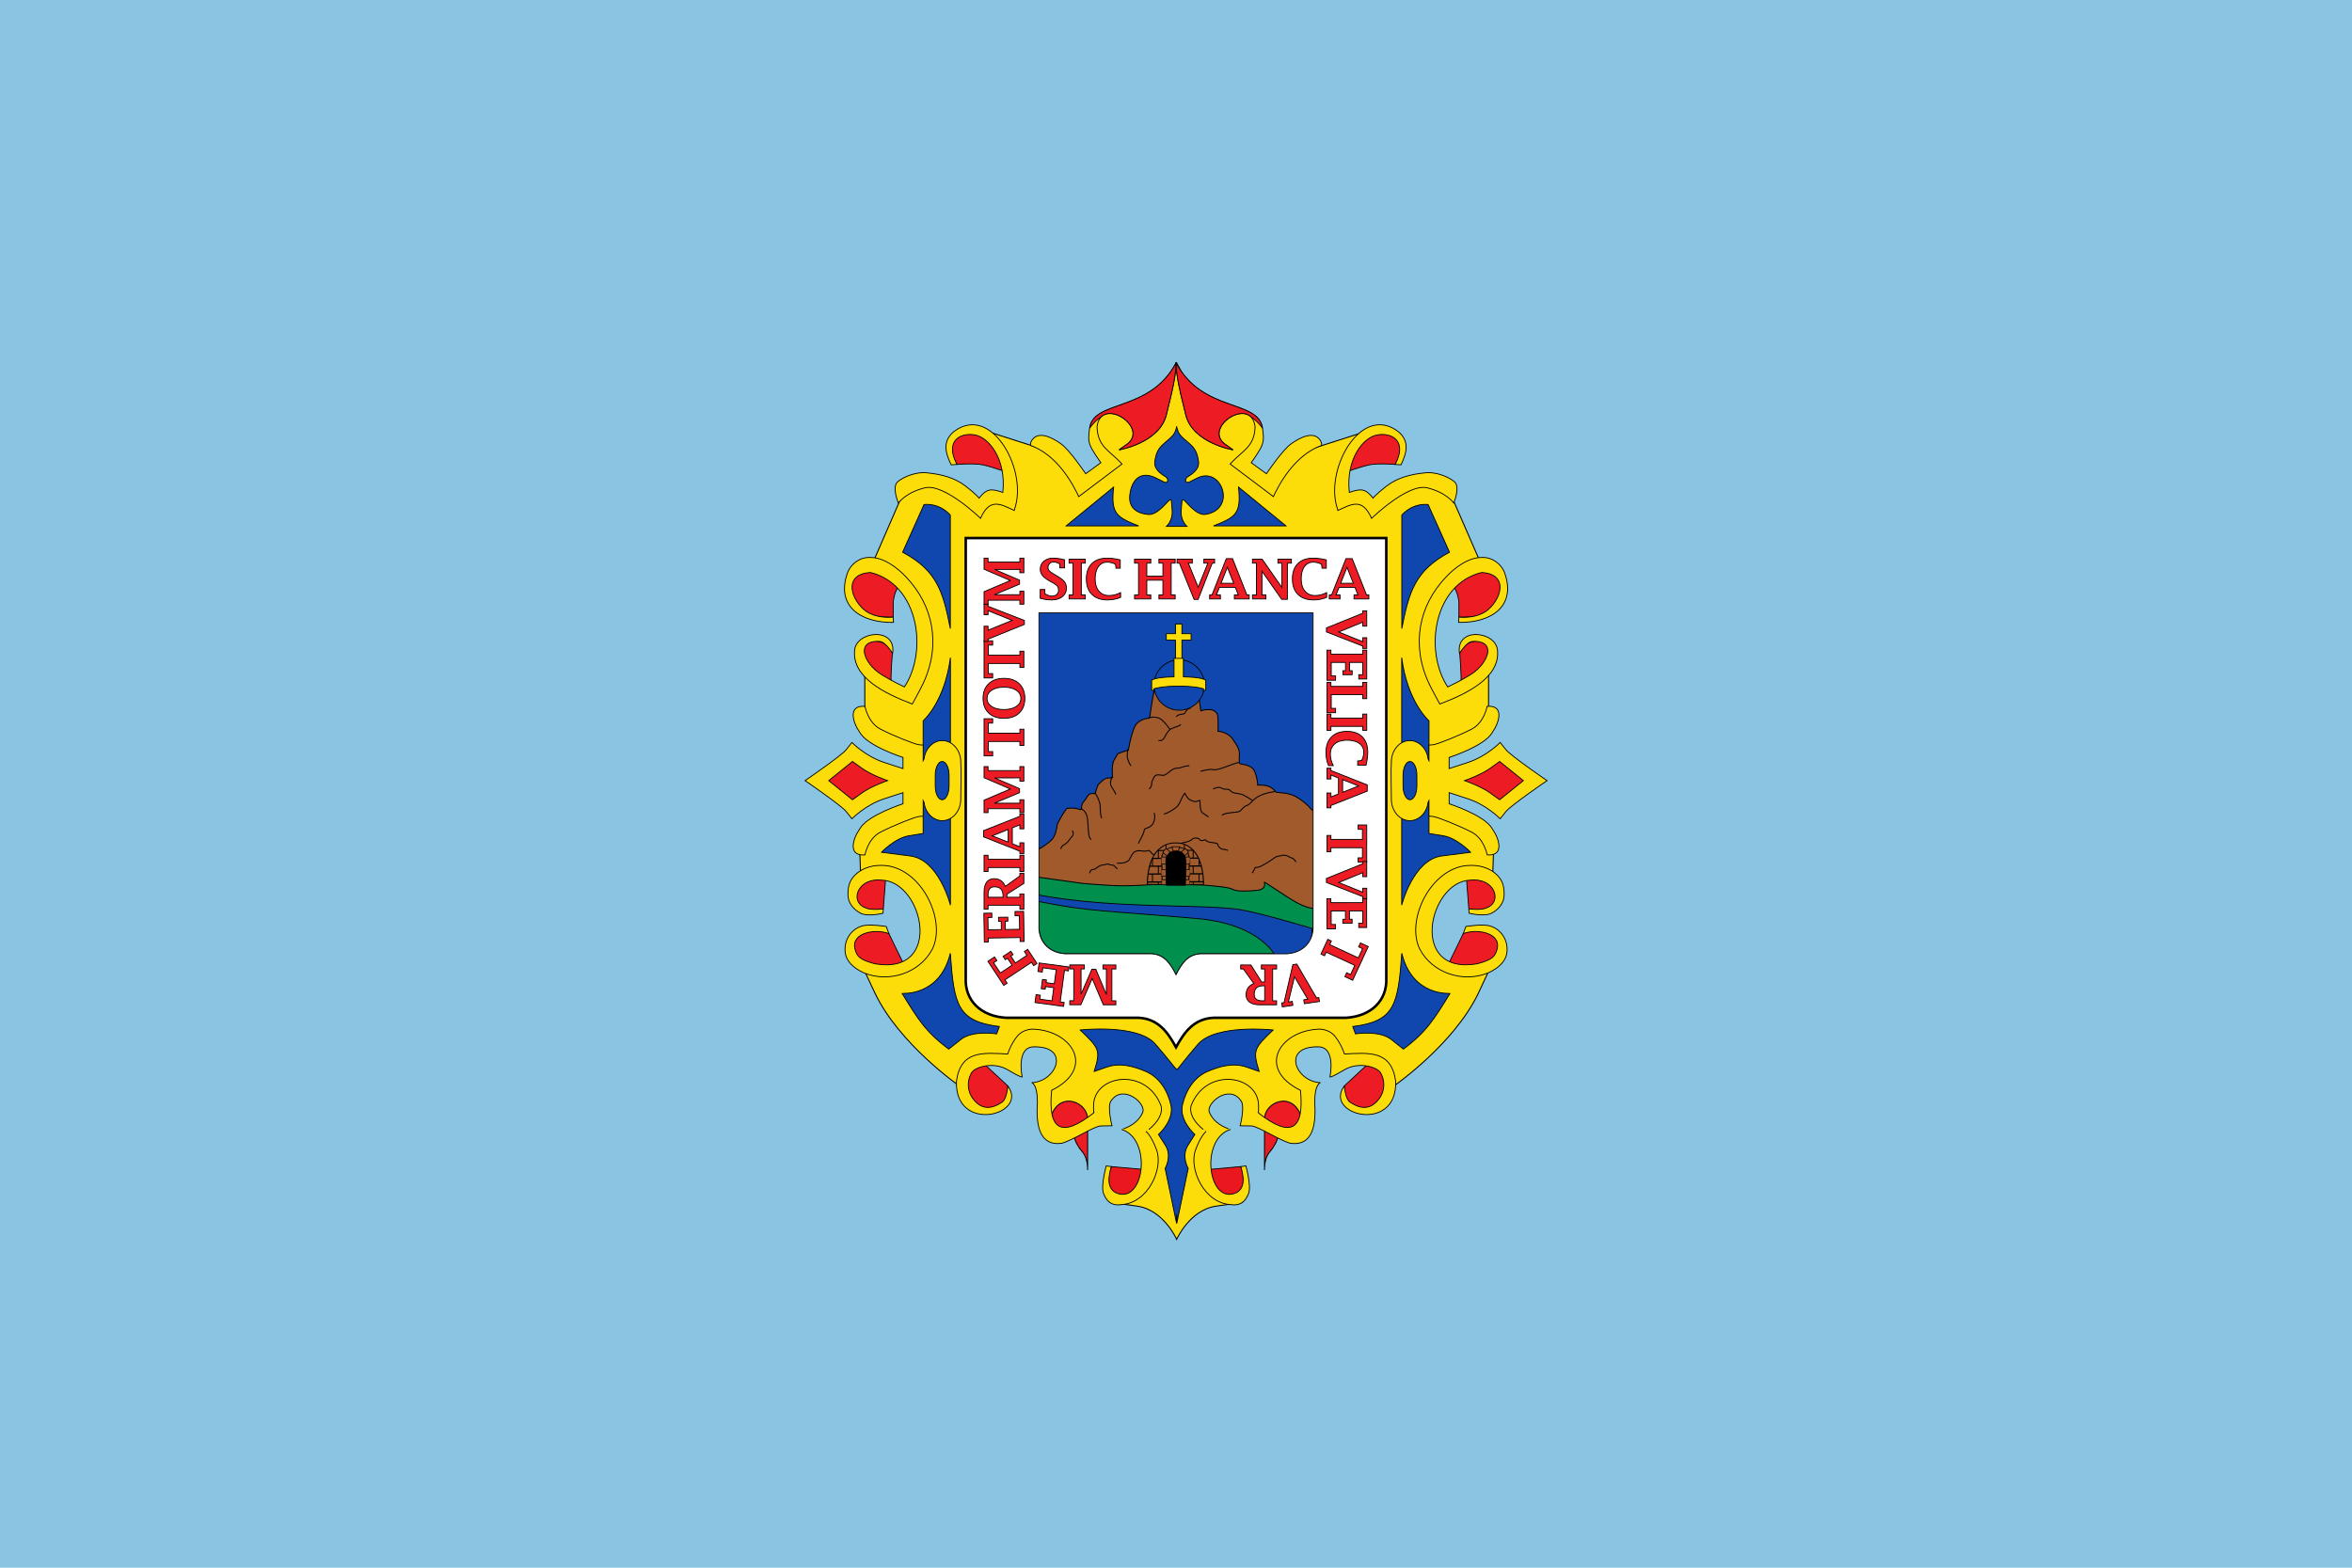 <?xml version="1.0" encoding="UTF-8" standalone="no"?>
<!-- Created with Inkscape (http://www.inkscape.org/) -->

<svg
   version="1.1"
   width="750"
   height="500"
   id="svg2"
   sodipodi:docname="Flag of Huancavelica.svg"
   inkscape:version="1.1 (c68e22c387, 2021-05-23)"
   xmlns:inkscape="http://www.inkscape.org/namespaces/inkscape"
   xmlns:sodipodi="http://sodipodi.sourceforge.net/DTD/sodipodi-0.dtd"
   xmlns="http://www.w3.org/2000/svg"
   xmlns:svg="http://www.w3.org/2000/svg">
  <sodipodi:namedview
     id="namedview31324"
     pagecolor="#ffffff"
     bordercolor="#666666"
     borderopacity="1.0"
     inkscape:pageshadow="2"
     inkscape:pageopacity="0.0"
     inkscape:pagecheckerboard="0"
     showgrid="false"
     inkscape:zoom="0.6675088"
     inkscape:cx="318.34786"
     inkscape:cy="210.48412"
     inkscape:window-width="1280"
     inkscape:window-height="657"
     inkscape:window-x="-8"
     inkscape:window-y="-8"
     inkscape:window-maximized="1"
     inkscape:current-layer="g27433" />
  <defs
     id="defs4" />
  <g
     transform="translate(0,-552.362)"
     id="layer1">
    <rect
       width="750"
       height="500"
       rx="0"
       ry="0"
       x="0"
       y="552.362"
       id="paño"
       style="fill:#89c5e3;fill-opacity:1;stroke:none" />
    <g
       transform="matrix(0.26,0,0,0.26,278.268,648.061)"
       id="g16349">
      <g
         id="ornamentos" />
    </g>
    <g
       id="g32333"
       style="display:inline"
       transform="matrix(1.185,0,0,1.185,256.487,667.573)">
      <g
         id="g27054"
         transform="translate(-5.134,-15.738)"
         style="display:inline;opacity:1">
        <path
           id="path18072"
           style="fill:#fcdd09;fill-opacity:1;stroke:#000000;stroke-width:1px;stroke-linecap:butt;stroke-linejoin:miter;stroke-opacity:1"
           d="m 397.461,61.133 -18.098,33.973 c 0,0 -50.363,14.645 -59.988,19.645 -9.625,5 -6.625,18.75 -6.625,18.75 l 18,29.25 L 303.5,180.5 278,154 203,130 c 0,0 8.5,7.75 16.25,17.5 7.75,9.75 10.5,45.5 10.5,45.5 0,0 -0.75,10.5 -10,5.75 -9.25,-4.75 -25,8.5 -25,8.5 0,0 -22.5,-19.25 -40.25,-26.5 -17.75,-7.25 -34,10.75 -34,10.75 l -32.25,74.125 c 0,0 29.151,19.813 47.75,47.875 18.599,28.062 -10.436,85.5 -10.436,85.5 L 80.75,373.125 v 41.625 c 0,0 -1.5,2.75 1.5,13.25 3,10.5 48.918,28.791 48.918,28.791 0,0 2.082,58.459 -9.168,58.709 -11.25,0.25 -46.5,35.375 -46.5,35.375 l 1,30.375 c 0,0 1.635,-2.129 25.697,3.135 C 126.26,589.648 142.5,611.5 145.5,638.5 c 3,27 -23.625,37.125 -34.5,43 -10.875,5.875 -42.41,-35.912 -42.41,-35.912 0,0 -2.122,4.243 22.627,55.861 24.749,51.619 84.941,93.516 84.941,93.516 0,0 5.214,-11.845 13.346,-22.451 8.132,-10.607 45.963,3.182 45.963,3.182 0,0 2.475,-23.687 17.678,-30.404 15.203,-6.718 28.638,22.628 31.82,33.588 3.182,10.96 -23.689,16.971 -23.689,16.971 0,0 7.425,47.728 15.203,51.617 7.778,3.889 47.73,-16.617 47.73,-16.617 0,0 0.353,-27.576 9.545,-32.879 9.192,-5.303 34.295,12.021 37.83,20.506 3.536,8.485 -15.557,21.213 -15.557,21.213 0,0 12.729,17.324 14.723,42.561 1.994,25.237 -40.5,31.5 -40.5,31.5 l 27,3.75 c 27,3.75 40.211,33.736 40.211,33.736 0,0 13.211,-29.986 40.211,-33.736 l 27,-3.75 c 0,0 -42.494,-6.263 -40.5,-31.5 1.994,-25.237 14.723,-42.561 14.723,-42.561 0,0 -19.092,-12.728 -15.557,-21.213 3.536,-8.485 28.638,-25.809 37.83,-20.506 9.192,5.303 9.545,32.879 9.545,32.879 0,0 39.952,20.506 47.73,16.617 7.778,-3.889 15.203,-51.617 15.203,-51.617 0,0 -26.871,-6.011 -23.689,-16.971 3.182,-10.96 16.617,-40.305 31.82,-33.588 15.203,6.718 17.678,30.404 17.678,30.404 0,0 37.831,-13.788 45.963,-3.182 8.132,10.607 13.346,22.451 13.346,22.451 0,0 60.193,-41.897 84.941,-93.516 24.749,-51.619 22.627,-55.861 22.627,-55.861 0,0 -31.535,41.787 -42.41,35.912 -10.875,-5.875 -37.5,-16 -34.5,-43 3,-27 19.24,-48.852 43.303,-54.115 24.063,-5.264 25.697,-3.135 25.697,-3.135 l 1,-30.375 c 0,0 -35.25,-35.125 -46.5,-35.375 -11.25,-0.25 -9.168,-58.709 -9.168,-58.709 0,0 45.918,-18.291 48.918,-28.791 3,-10.5 1.5,-13.25 1.5,-13.25 V 373.125 L 669.357,399 c 0,0 -29.034,-57.438 -10.436,-85.5 18.599,-28.062 47.75,-47.875 47.75,-47.875 l -32.25,-74.125 c 0,0 -16.25,-18 -34,-10.75 -17.75,7.25 -40.25,26.5 -40.25,26.5 0,0 -15.75,-13.25 -25,-8.5 -9.25,4.75 -10,-5.75 -10,-5.75 0,0 2.75,-35.75 10.5,-45.5 7.75,-9.75 16.25,-17.5 16.25,-17.5 l -75,24 -25.5,26.5 -27.25,-17.75 18,-29.25 c 0,0 3,-13.75 -6.625,-18.75 -9.625,-5 -59.988,-19.645 -59.988,-19.645 z"
           transform="scale(0.265)" />
        <path
           style="fill:#0f47af;fill-opacity:1;stroke:#000000;stroke-width:0.227;stroke-linecap:butt;stroke-linejoin:miter;stroke-miterlimit:4;stroke-dasharray:none;stroke-opacity:1"
           d="M 44.416,57.133 V 87.698 C 42.47,77.894 40.985,72.192 31.584,67.138 L 37.339,54.306 c 0,0 3.87,-0.628 7.078,2.828 z"
           id="path21763"
           sodipodi:nodetypes="ccccc" />
        <path
           style="fill:#0f47af;fill-opacity:1;stroke:#000000;stroke-width:0.227;stroke-linecap:butt;stroke-linejoin:miter;stroke-miterlimit:4;stroke-dasharray:none;stroke-opacity:1"
           d="m 44.442,95.509 v 66.615 c 0,0 -3.068,-12.237 -10.807,-13.229 -7.739,-0.992 -7.739,-0.992 -7.739,-0.992 0,0 3.626,-3.844 7.415,-4.452 3.789,-0.608 3.789,-0.608 3.789,-0.608 v -30.308 c 0,0 5.8,-5.051 7.343,-17.025 z"
           id="path21931" />
        <path
           id="path22522"
           style="fill:#0f47af;fill-opacity:1;stroke:#000000;stroke-width:0.858;stroke-linecap:butt;stroke-linejoin:miter;stroke-miterlimit:4;stroke-dasharray:none;stroke-opacity:1"
           d="m 299.494,738.629 c 19.444,18.748 20.945,20.351 14.197,42.105 l 13.08,-4.508 c 13.081,-4.508 26.782,-0.884 39.51,4.596 12.728,5.48 21.567,18.033 25.279,33.766 C 395.273,830.321 379,844.75 379,844.75 l 7,11 c 7,11 -0.25,23.5 -0.25,23.5 l 11.645,55.898 0.066,-9.498 0.066,9.498 11.645,-55.898 c 0,0 -7.25,-12.5 -0.25,-23.5 l 7,-11 c 0,0 -16.273,-14.429 -12.561,-30.162 3.712,-15.733 12.551,-28.286 25.279,-33.766 12.728,-5.48 26.428,-9.103 39.51,-4.596 l 13.082,4.508 c -6.748,-21.754 -5.249,-23.358 14.195,-42.105 0,0 -58.303,-6.419 -76.334,14.441 -13.542,15.666 -19.326,24.01 -21.456,25.874 -2.13,-1.865 -8.268,-10.385 -21.81,-26.051 -18.031,-20.86 -76.334,-14.264 -76.334,-14.264 z"
           transform="scale(0.265)"
           sodipodi:nodetypes="sccsscscccccscsssccscscs" />
        <path
           style="fill:#0f47af;fill-opacity:1;stroke:#000000;stroke-width:0.227;stroke-linecap:butt;stroke-linejoin:miter;stroke-miterlimit:4;stroke-dasharray:none;stroke-opacity:1"
           d="M 75.584,60.055 H 95.088 C 89.067,57.71 87.585,56.728 88.358,49.609 Z"
           id="path23606"
           sodipodi:nodetypes="cccc" />
        <path
           id="path24002"
           style="fill:#0f47af;fill-opacity:1;stroke:#000000;stroke-width:0.858;stroke-linecap:butt;stroke-linejoin:miter;stroke-miterlimit:4;stroke-dasharray:none;stroke-opacity:1"
           d="m 397.352,125.777 -0.021,1.035 c -0.226,0.782 -0.664,2.111 -1.527,4.355 -1.768,4.596 -8.751,9.281 -12.729,13.17 -3.978,3.889 -6.574,7.787 -7.824,17.037 -1.25,9.25 10,14.438 11.625,15.812 1.625,1.375 2.063,4.062 0.562,5.062 -1.5,1 -3.812,-0.75 -11.312,-4.438 -17.963,-8.483 -25.398,5.604 -26.373,18.764 -0.795,13.347 9.458,17.677 19.004,18.473 9.546,0.795 19.932,-14.361 21.807,-14.861 1.875,-0.5 1.438,0.438 2.312,10.812 0.875,10.375 -5.812,16.125 -5.812,16.125 h 8.172 4.453 8.172 c 0,0 -6.688,-5.75 -5.812,-16.125 0.875,-10.375 0.438,-11.312 2.312,-10.812 1.875,0.5 12.261,15.657 21.807,14.861 32.828,-4.773 17.219,-49.097 -7.369,-37.236 -7.5,3.688 -9.813,5.438 -11.312,4.438 -1.5,-1 -1.062,-3.688 0.562,-5.062 1.625,-1.375 12.875,-6.562 11.625,-15.812 -1.25,-9.25 -3.847,-13.148 -7.824,-17.037 -3.977,-3.889 -10.961,-8.574 -12.729,-13.17 -0.863,-2.245 -1.301,-3.574 -1.527,-4.355 l -0.021,-1.035 c 0,0 -0.003,0.133 -0.109,0.559 -0.106,-0.425 -0.109,-0.559 -0.109,-0.559 z"
           sodipodi:nodetypes="ccsssssccsssccccssccssssscccc"
           transform="scale(0.265)" />
        <path
           style="fill:#0f47af;fill-opacity:1;stroke:#000000;stroke-width:0.227;stroke-linecap:butt;stroke-linejoin:miter;stroke-miterlimit:4;stroke-dasharray:none;stroke-opacity:1"
           d="m 165.907,57.133 v 30.564 c 1.947,-9.804 3.431,-15.506 12.832,-20.56 l -5.755,-12.832 c 0,0 -3.87,-0.628 -7.078,2.828 z"
           id="path25411"
           sodipodi:nodetypes="ccccc" />
        <path
           style="fill:#0f47af;fill-opacity:1;stroke:#000000;stroke-width:0.227;stroke-linecap:butt;stroke-linejoin:miter;stroke-miterlimit:4;stroke-dasharray:none;stroke-opacity:1"
           d="m 165.881,95.509 v 66.615 c 0,0 3.068,-12.237 10.807,-13.229 7.739,-0.992 7.739,-0.992 7.739,-0.992 0,0 -3.626,-3.844 -7.415,-4.452 -3.789,-0.608 -3.789,-0.608 -3.789,-0.608 v -30.308 c 0,0 -5.8,-5.051 -7.343,-17.025 z"
           id="path25413" />
        <path
           style="fill:#0f47af;fill-opacity:1;stroke:#000000;stroke-width:0.227;stroke-linecap:butt;stroke-linejoin:miter;stroke-miterlimit:4;stroke-dasharray:none;stroke-opacity:1"
           d="m 134.739,60.055 h -19.504 c 6.021,-2.345 7.503,-3.327 6.73,-10.446 z"
           id="path25419"
           sodipodi:nodetypes="cccc" />
        <path
           style="fill:#0f47af;fill-opacity:1;stroke:#000000;stroke-width:0.227;stroke-linecap:butt;stroke-linejoin:miter;stroke-miterlimit:4;stroke-dasharray:none;stroke-opacity:1"
           d="m 165.906,175.088 c -1.006,13.999 -1.928,18.296 -13.196,19.711 l 0.728,1.984 c 0,0 6.416,-1.058 9.657,1.521 l 3.241,2.58 c 6.253,-4.655 8.384,-8.233 12.556,-15.012 -0.002,-0.001 -10.125,0.926 -12.986,-10.785 z"
           id="path26371"
           sodipodi:nodetypes="cccsccc" />
        <path
           style="fill:#0f47af;fill-opacity:1;stroke:#000000;stroke-width:0.227;stroke-linecap:butt;stroke-linejoin:miter;stroke-miterlimit:4;stroke-dasharray:none;stroke-opacity:1"
           d="m 44.417,175.088 c 1.006,13.999 1.928,18.296 13.196,19.711 l -0.728,1.984 c 0,0 -6.416,-1.058 -9.657,1.521 l -3.241,2.58 c -6.253,-4.655 -8.384,-8.233 -12.556,-15.012 0.002,-0.001 10.125,0.926 12.986,-10.785 z"
           id="path26826"
           sodipodi:nodetypes="cccsccc" />
        <path
           id="path14680"
           style="fill:#ed1c24;fill-opacity:1;stroke:#000000;stroke-width:0.265px;stroke-linecap:butt;stroke-linejoin:miter;stroke-opacity:1"
           d="m 78.912,227.079 c 0,0 -1.058,-1.191 -1.455,-4.002 -0.397,-2.811 -0.397,-0.529 -0.397,-0.529 0,0 -4.862,1.224 -5.358,-0.827 -0.496,-2.051 0.066,-3.44 0.066,-3.44 m -4e-6,0 c 2.679,-6.085 9.53,-2.944 9.591,1.323 v 13.824 c 0,0 0.132,-2.977 -1.257,-4.696 -1.389,-1.72 -1.191,-1.654 -1.191,-1.654"
           sodipodi:nodetypes="cscsccccsc" />
        <g
           id="g9392"
           style="stroke:#000000;stroke-width:0.227;stroke-miterlimit:4;stroke-dasharray:none;stroke-opacity:1">
          <path
             style="fill:#fcdd09;fill-opacity:1;stroke:#000000;stroke-width:0.227;stroke-linecap:butt;stroke-linejoin:miter;stroke-miterlimit:4;stroke-dasharray:none;stroke-opacity:1"
             d="m 105.162,16.175 c -7.058,13.407 -22.099,9.842 -23.254,17.518 -0.258,1.938 -0.413,2.946 0.052,4.444 0.465,1.499 2.971,4.909 2.971,4.909 l -4.084,2.977 c 0,0 -4.417,-6.568 -6.742,-8.118 -2.245,-1.584 -5.839,-3.475 -7.636,-1.035 -0.713,1.023 -0.418,1.558 -0.418,1.558 5.51,1.983 9.631,7.177 12.403,12.656 l 0.512,1.096 11.65,-8.785 c -3.403,-3.711 -6.568,-4.564 -6.718,-10.064 1.118,-8.309 13.936,0.062 8.242,4.625 -2.067,1.447 -2.3,1.628 -2.3,1.628 0,0 10.775,-1.809 12.687,-9.353 1.912,-7.545 2.584,-11.007 2.635,-14.056 z"
             id="path136595"
             sodipodi:nodetypes="ccscccccccccccsc" />
          <path
             id="path136595-2"
             style="display:inline;fill:#ed1c24;fill-opacity:1;stroke:#000000;stroke-width:0.227;stroke-linecap:butt;stroke-linejoin:miter;stroke-miterlimit:4;stroke-dasharray:none;stroke-opacity:1"
             d="m 105.162,16.175 c -7.058,13.407 -22.099,9.842 -23.254,17.518 -0.003,0.021 -0.005,0.039 -0.008,0.06 0.9,-1.236 1.953,-2.305 3.222,-3.134 0.344,-0.319 0.741,-0.535 1.171,-0.665 0.005,-0.002 0.01,-0.005 0.015,-0.008 l 0.001,0.003 c 3.796,-1.126 10.159,4.539 5.832,8.007 -2.067,1.447 -2.3,1.628 -2.3,1.628 0,0 10.775,-1.809 12.687,-9.353 1.912,-7.545 2.584,-11.007 2.635,-14.056 z" />
        </g>
        <g
           id="g176575"
           style="stroke:#000000;stroke-width:0.227;stroke-miterlimit:4;stroke-dasharray:none;stroke-opacity:1">
          <path
             style="fill:#ed1c24;fill-opacity:1;stroke:#000000;stroke-width:0.227;stroke-linecap:butt;stroke-linejoin:miter;stroke-miterlimit:4;stroke-dasharray:none;stroke-opacity:1"
             d="m 46.201,43.511 c 0,0 4.641,-0.384 7.016,0.128 2.375,0.512 7.052,2.192 7.052,2.192 0,0 -4.787,-10.889 -8.733,-11.035 -3.946,-0.146 -5.591,0.512 -5.883,1.169 -0.292,0.658 -1.608,2.667 -1.425,3.618 0.183,0.95 1.973,3.928 1.973,3.928 z"
             id="path149693" />
          <path
             style="fill:#fcdd09;fill-opacity:1;stroke:#000000;stroke-width:0.227;stroke-linecap:butt;stroke-linejoin:miter;stroke-miterlimit:4;stroke-dasharray:none;stroke-opacity:1"
             d="m 46.201,43.511 -1.548,0.11 c -1.752,-3.51 -2.254,-6.527 0.786,-8.998 9.806,-7.287 19.317,9.44 16.571,19.896 l -0.402,1.389 c -3.726,-1.755 -6.584,-3.474 -9.062,2.119 0,0 -9.756,-9.464 -14.945,-8.222 -5.189,1.242 -7.162,4.093 -7.162,4.093 0,0 -1.941,-4.563 -0.041,-5.842 1.852,-1.464 5.026,-2.504 7.458,-2.307 4.275,0.402 7.783,1.352 10.743,3.654 2.96,2.302 3.544,3.179 3.544,3.179 2.026,-2.52 3.138,-2.663 6.395,-1.535 0.977,-8.943 -3.758,-14.918 -7.659,-15.505 -4.101,-0.616 -7.921,1.896 -4.678,7.968 z"
             id="path149841"
             sodipodi:nodetypes="ccccccscccsccsc" />
        </g>
        <g
           id="g176571"
           style="stroke:#000000;stroke-width:0.227;stroke-miterlimit:4;stroke-dasharray:none;stroke-opacity:1">
          <path
             style="fill:#ed1c24;fill-opacity:1;stroke:#000000;stroke-width:0.227;stroke-linecap:butt;stroke-linejoin:miter;stroke-miterlimit:4;stroke-dasharray:none;stroke-opacity:1"
             d="m 31.062,75.522 c 0,0 -2.015,2.17 -2.015,5.633 0,3.462 0,3.462 0,3.462 0,0 -4.909,0.155 -6.77,-0.93 -1.86,-1.085 -4.341,-3.721 -4.444,-4.599 -0.103,-0.879 -0.413,-2.222 -0.207,-4.186 0.207,-1.964 1.24,-3.049 2.584,-3.514 1.344,-0.465 10.852,4.134 10.852,4.134 z"
             id="path158270" />
          <path
             style="fill:#ed1c24;fill-opacity:1;stroke:#000000;stroke-width:0.227;stroke-linecap:butt;stroke-linejoin:miter;stroke-miterlimit:4;stroke-dasharray:none;stroke-opacity:1"
             d="m 28.835,94.154 c 0,0 -0.517,6.175 -0.336,7.984 0.181,1.809 -7.622,-4.625 -7.571,-6.795 0.052,-2.17 0.155,-4.392 2.429,-4.392 2.274,0 4.134,1.085 4.599,1.705 0.465,0.62 0.879,1.499 0.879,1.499 z"
             id="path172535" />
          <path
             id="path159781"
             style="display:inline;fill:#fcdd09;fill-opacity:1;stroke:#000000;stroke-width:0.227;stroke-linecap:butt;stroke-linejoin:miter;stroke-miterlimit:4;stroke-dasharray:none;stroke-opacity:1"
             d="m 22.862,68.556 c -2.968,-0.111 -5.157,1.903 -5.985,3.788 -3.509,9.227 3.36,13.835 12.247,13.694 l -0.078,-1.421 c -2.321,0.207 -5.816,-0.106 -8.094,-2.222 -3.627,-3.368 -4.95,-9.391 1.971,-9.793 12.965,3.161 15.554,21.051 9.147,30.799 0,0 -3.126,-1.447 -5.994,-3.204 -2.868,-1.757 -4.341,-4.082 -4.728,-5.762 -0.541,-2.974 2.17,-3.402 4.057,-3.281 1.654,0.103 3.486,3.272 3.486,3.272 1.106,-7.354 -9.878,-6.051 -10.23,-0.843 -0.666,7.199 7.901,11.535 15.529,14.418 0,0 1.809,-3.256 2.842,-5.374 5.052,-10.667 2.67,-21.238 -4.444,-28.732 -2.416,-2.608 -6.066,-5.369 -9.725,-5.338 z"
             sodipodi:nodetypes="ccccsccscccccccc" />
        </g>
        <g
           id="g186462"
           style="stroke:#000000;stroke-width:0.227;stroke-miterlimit:4;stroke-dasharray:none;stroke-opacity:1">
          <path
             style="fill:#ed1c24;fill-opacity:1;stroke:#000000;stroke-width:0.227;stroke-linecap:butt;stroke-linejoin:miter;stroke-miterlimit:4;stroke-dasharray:none;stroke-opacity:1"
             d="m 10.383,128.187 8.092,-5.317 9.752,5.863 -10.153,5.329 z"
             id="path186359" />
          <path
             id="path176975"
             style="fill:#fcdd09;fill-opacity:1;stroke:#000000;stroke-width:0.227;stroke-linecap:butt;stroke-linejoin:miter;stroke-miterlimit:4;stroke-dasharray:none;stroke-opacity:1"
             d="m 20.859,108.604 c -3.768,0.04 -2.856,4.113 -0.757,7.11 2.07,3.616 11.576,6.666 11.576,6.666 v 2.997 l -5.064,-1.654 c -5.064,-1.654 -8.669,-5.374 -8.669,-5.374 l -1.563,1.964 c -1.282,1.61 -11.046,8.303 -11.046,8.303 2e-7,0 9.765,6.693 11.046,8.303 l 1.563,1.964 c 0,0 3.604,-3.721 8.669,-5.374 l 5.064,-1.654 v 2.997 c 0,0 -9.506,3.051 -11.576,6.666 -2.099,2.997 -3.011,7.069 0.757,7.11 0.185,0.002 0.382,-0.006 0.59,-0.024 0,0 0.767,-4.348 4.129,-6.102 3.362,-1.754 9.318,-4.129 10.451,-4.239 1.133,-0.11 1.078,-0.082 1.078,-0.082 v -4.23 c 0.163,0.285 0.336,0.663 0.348,1.214 0.598,2.498 2.558,4.228 4.792,4.229 2.748,10e-6 4.976,-2.585 4.976,-5.773 -2.28e-4,-3.746 0.167,-7.329 0,-10.011 -6.3e-5,-3.188 -2.228,-5.773 -4.976,-5.773 -2.235,10e-4 -4.195,1.731 -4.792,4.229 -0.012,0.551 -0.185,0.93 -0.348,1.214 v -4.23 c 0,0 0.055,0.028 -1.078,-0.082 -1.133,-0.11 -7.089,-2.485 -10.451,-4.239 -3.362,-1.754 -4.129,-6.102 -4.129,-6.102 -0.208,-0.018 -0.405,-0.026 -0.59,-0.024 z m -2.771,14.86 2.539,1.827 c 2.453,1.765 6.609,3.225 6.897,3.325 -0.287,0.1 -4.444,1.56 -6.897,3.325 l -2.539,1.827 -6.395,-5.152 z m 24.132,0.002 c 1.02,-10e-5 1.85,1.643 1.86,3.682 h 0.001 v 1.109 0.718 1.109 h -0.001 c -0.01,2.04 -0.84,3.683 -1.86,3.682 -1.027,0 -1.86,-1.666 -1.86,-3.721 2.65e-4,-0.042 0.001,-0.085 0.002,-0.127 v -0.97 -0.666 -0.97 c -0.001,-0.042 -0.002,-0.085 -0.002,-0.127 0,-2.055 0.833,-3.721 1.86,-3.721 z"
             sodipodi:nodetypes="ccccscscscscccscscccccccccccsscccccccccccccccccccccccc" />
          <g
             id="g9146"
             style="stroke:#000000;stroke-width:0.227;stroke-miterlimit:4;stroke-dasharray:none;stroke-opacity:1">
            <path
               style="fill:#ed1c24;fill-opacity:1;stroke:#000000;stroke-width:0.227;stroke-linecap:butt;stroke-linejoin:miter;stroke-miterlimit:4;stroke-dasharray:none;stroke-opacity:1"
               d="m 27.04,154.618 -0.655,8.513 c -0.018,0.061 -4.473,0.943 -6.221,-0.748 -2.193,-2.122 -1.567,-2.643 -0.748,-4.326 0.819,-1.684 1.567,-2.923 3.485,-3.204 1.918,-0.281 4.139,-0.234 4.139,-0.234 z"
               id="path1419"
               sodipodi:nodetypes="ccsssc" />
            <path
               style="fill:#ed1c24;fill-opacity:1;stroke:#000000;stroke-width:0.227;stroke-linecap:butt;stroke-linejoin:miter;stroke-miterlimit:4;stroke-dasharray:none;stroke-opacity:1"
               d="m 27.88,169.796 4.366,8.963 c 0,0 -13.275,1.728 -13.791,-2.877 -0.55,-4.907 0.458,-4.119 2.183,-6.085 1.752,-1.999 6.48,-1.338 7.243,0 z"
               id="path5314"
               sodipodi:nodetypes="ccssc" />
            <path
               style="fill:#fcdd09;fill-opacity:1;stroke:#000000;stroke-width:0.227;stroke-linecap:butt;stroke-linejoin:miter;stroke-miterlimit:4;stroke-dasharray:none;stroke-opacity:1"
               d="m 26.385,163.131 -0.082,1.181 c 0,0 -4.163,1.058 -6.151,-0.064 -1.988,-1.123 -3.251,-2.83 -3.274,-4.864 -0.023,-2.035 0.235,-4.091 2.549,-5.94 2.332,-1.863 5.636,-2.362 8.676,-1.801 9.335,1.942 15.117,15.086 11.459,22.357 -3.452,6.473 -11.626,9.071 -18.288,6.408 -3.04,-1.31 -4.747,-3.297 -5.075,-5.122 -0.681,-3.777 1.739,-7.05 5.005,-7.671 2.128,-0.351 5.964,0.263 5.964,0.263 l 0.711,1.918 c -3.633,-1.394 -10.131,-0.26 -9.145,4.051 0.529,1.984 1.091,2.943 5.391,4.068 18.606,3.193 13.034,-22.144 1.885,-22.506 -6.225,-0.706 -8.472,5.088 -5.176,7.094 0.976,0.529 2.185,1.039 5.549,0.627 z"
               id="path3309"
               sodipodi:nodetypes="ccssscccccccccccc" />
          </g>
        </g>
        <g
           id="g14125"
           style="stroke:#000000;stroke-width:0.227;stroke-miterlimit:4;stroke-dasharray:none;stroke-opacity:1">
          <path
             style="fill:#ea171e;fill-opacity:1;stroke:#000000;stroke-width:0.227;stroke-linecap:butt;stroke-linejoin:miter;stroke-miterlimit:4;stroke-dasharray:none;stroke-opacity:1"
             d="m 87.776,232.503 10.319,0.926 c 0,0 -3.043,7.078 -5.292,7.078 -2.249,0 -4.829,0.397 -5.292,-1.257 -0.463,-1.654 -1.654,-2.315 0.265,-6.747 z"
             id="path10503" />
          <path
             style="fill:#ed1c24;fill-opacity:1;stroke:#000000;stroke-width:0.227;stroke-linecap:butt;stroke-linejoin:miter;stroke-miterlimit:4;stroke-dasharray:none;stroke-opacity:1"
             d="m 53.304,204.673 6.595,6.127 c 0,0 0.351,4.35 -2.198,5.215 -2.549,0.865 -2.947,1.66 -5.613,0.023 -2.666,-1.637 -3.718,-3.695 -3.718,-4.584 0,-0.889 -0.795,-1.964 0.234,-3.601 1.029,-1.637 2.292,-3.087 4.701,-3.181 z"
             id="path9427" />
          <path
             id="path1810"
             style="fill:#fcdd09;fill-opacity:1;stroke:#000000;stroke-width:0.227;stroke-linecap:butt;stroke-linejoin:miter;stroke-miterlimit:4;stroke-dasharray:none;stroke-opacity:1"
             d="m 74.352,226.235 c 2.994,-0.77 8.783,-4.649 10.571,-4.677 l 2.993,-0.047 c 0,0 -1.403,-5.379 -0.187,-6.782 3.2,-4.595 9.64,0.881 8.419,3.274 -1.548,3.525 -5.662,4.498 -5.659,4.49 8.407,2.56 6.105,20.7 -1.684,16.978 -1.59,-0.935 -1.918,-2.713 -1.59,-4.677 0.327,-1.964 0.561,-2.292 0.561,-2.292 l -1.403,-0.187 c 0,0 -1.498,5.367 -0.745,7.372 0.939,2.501 2.497,3.383 4.767,3.059 7.295,-0.408 11.358,-9.678 9.542,-14.686 -1.45,-3.976 -2.83,-4.981 -2.83,-4.981 -0.006,0.006 4.811,-3.22 4.046,-6.852 -3.936,-10.665 -18.317,-8.502 -18.194,0.047 0,1.918 0.047,1.777 0.047,1.777 -8.597,6.754 -12.405,4.798 -11.319,-6.08 11.946,-5.923 5.566,-16.041 -4.911,-16.464 0,0 -2.713,-0.187 -4.443,2.011 -1.731,2.198 -2.479,4.677 -2.479,4.677 -6.612,-0.337 -12.608,-1.028 -13.786,7.28 -0.531,14.292 19.556,9.167 13.833,1.326 m 3e-6,3e-5 c 0,0 -0.281,3.508 -1.543,4.35 -1.263,0.842 -4.084,2.536 -6.688,0.327 -2.69,-2.281 -3.023,-5.701 -1.52,-8.255 0.918,-1.559 5.915,-3.04 9.682,-0.795 3.748,2.234 3.927,1.961 3.927,1.961 0,0 -1.716,-7.977 3.032,-8.123 10.091,-0.248 6.277,9.353 -0.481,9.647 0,0 1.543,0.234 1.543,5.192 -0.389,5.796 0.306,11.901 6.501,11.132"
             sodipodi:nodetypes="cscccccsccsccccccccsccccssssccccc" />
        </g>
        <path
           id="path25423"
           style="fill:#ed1c24;fill-opacity:1;stroke:#000000;stroke-width:0.265px;stroke-linecap:butt;stroke-linejoin:miter;stroke-opacity:1"
           d="m 131.411,227.079 c 0,0 1.058,-1.191 1.455,-4.002 0.397,-2.811 0.397,-0.529 0.397,-0.529 0,0 4.862,1.224 5.358,-0.827 0.496,-2.051 -0.066,-3.44 -0.066,-3.44 m 0,0 c -2.679,-6.085 -9.53,-2.944 -9.591,1.323 v 13.824 c 0,0 -0.132,-2.977 1.257,-4.696 1.389,-1.72 1.191,-1.654 1.191,-1.654"
           sodipodi:nodetypes="cscsccccsc" />
        <g
           id="g25429"
           style="stroke:#000000;stroke-width:0.227;stroke-miterlimit:4;stroke-dasharray:none;stroke-opacity:1"
           transform="matrix(-1,0,0,1,210.323,0)">
          <path
             style="fill:#fcdd09;fill-opacity:1;stroke:#000000;stroke-width:0.227;stroke-linecap:butt;stroke-linejoin:miter;stroke-miterlimit:4;stroke-dasharray:none;stroke-opacity:1"
             d="m 105.162,16.175 c -7.058,13.407 -22.099,9.842 -23.254,17.518 -0.258,1.938 -0.413,2.946 0.052,4.444 0.465,1.499 2.971,4.909 2.971,4.909 l -4.084,2.977 c 0,0 -4.417,-6.568 -6.742,-8.118 -2.245,-1.584 -5.839,-3.475 -7.636,-1.035 -0.713,1.023 -0.418,1.558 -0.418,1.558 5.51,1.983 9.631,7.177 12.403,12.656 l 0.512,1.096 11.65,-8.785 c -3.403,-3.711 -6.568,-4.564 -6.718,-10.064 1.118,-8.309 13.936,0.062 8.242,4.625 -2.067,1.447 -2.3,1.628 -2.3,1.628 0,0 10.775,-1.809 12.687,-9.353 1.912,-7.545 2.584,-11.007 2.635,-14.056 z"
             id="path25425"
             sodipodi:nodetypes="ccscccccccccccsc" />
          <path
             id="path25427"
             style="display:inline;fill:#ed1c24;fill-opacity:1;stroke:#000000;stroke-width:0.227;stroke-linecap:butt;stroke-linejoin:miter;stroke-miterlimit:4;stroke-dasharray:none;stroke-opacity:1"
             d="m 105.162,16.175 c -7.058,13.407 -22.099,9.842 -23.254,17.518 -0.003,0.021 -0.005,0.039 -0.008,0.06 0.9,-1.236 1.953,-2.305 3.222,-3.134 0.344,-0.319 0.741,-0.535 1.171,-0.665 0.005,-0.002 0.01,-0.005 0.015,-0.008 l 0.001,0.003 c 3.796,-1.126 10.159,4.539 5.832,8.007 -2.067,1.447 -2.3,1.628 -2.3,1.628 0,0 10.775,-1.809 12.687,-9.353 1.912,-7.545 2.584,-11.007 2.635,-14.056 z" />
        </g>
        <g
           id="g25435"
           style="stroke:#000000;stroke-width:0.227;stroke-miterlimit:4;stroke-dasharray:none;stroke-opacity:1"
           transform="matrix(-1,0,0,1,210.323,0)">
          <path
             style="fill:#ed1c24;fill-opacity:1;stroke:#000000;stroke-width:0.227;stroke-linecap:butt;stroke-linejoin:miter;stroke-miterlimit:4;stroke-dasharray:none;stroke-opacity:1"
             d="m 46.201,43.511 c 0,0 4.641,-0.384 7.016,0.128 2.375,0.512 7.052,2.192 7.052,2.192 0,0 -4.787,-10.889 -8.733,-11.035 -3.946,-0.146 -5.591,0.512 -5.883,1.169 -0.292,0.658 -1.608,2.667 -1.425,3.618 0.183,0.95 1.973,3.928 1.973,3.928 z"
             id="path25431" />
          <path
             style="fill:#fcdd09;fill-opacity:1;stroke:#000000;stroke-width:0.227;stroke-linecap:butt;stroke-linejoin:miter;stroke-miterlimit:4;stroke-dasharray:none;stroke-opacity:1"
             d="m 46.201,43.511 -1.548,0.11 c -1.752,-3.51 -2.254,-6.527 0.786,-8.998 9.806,-7.287 19.317,9.44 16.571,19.896 l -0.402,1.389 c -3.726,-1.755 -6.584,-3.474 -9.062,2.119 0,0 -9.756,-9.464 -14.945,-8.222 -5.189,1.242 -7.162,4.093 -7.162,4.093 0,0 -1.941,-4.563 -0.041,-5.842 1.852,-1.464 5.026,-2.504 7.458,-2.307 4.275,0.402 7.783,1.352 10.743,3.654 2.96,2.302 3.544,3.179 3.544,3.179 2.026,-2.52 3.138,-2.663 6.395,-1.535 0.977,-8.943 -3.758,-14.918 -7.659,-15.505 -4.101,-0.616 -7.921,1.896 -4.678,7.968 z"
             id="path25433"
             sodipodi:nodetypes="ccccccscccsccsc" />
        </g>
        <g
           id="g25443"
           style="stroke:#000000;stroke-width:0.227;stroke-miterlimit:4;stroke-dasharray:none;stroke-opacity:1"
           transform="matrix(-1,0,0,1,210.323,0)">
          <path
             style="fill:#ed1c24;fill-opacity:1;stroke:#000000;stroke-width:0.227;stroke-linecap:butt;stroke-linejoin:miter;stroke-miterlimit:4;stroke-dasharray:none;stroke-opacity:1"
             d="m 31.062,75.522 c 0,0 -2.015,2.17 -2.015,5.633 0,3.462 0,3.462 0,3.462 0,0 -4.909,0.155 -6.77,-0.93 -1.86,-1.085 -4.341,-3.721 -4.444,-4.599 -0.103,-0.879 -0.413,-2.222 -0.207,-4.186 0.207,-1.964 1.24,-3.049 2.584,-3.514 1.344,-0.465 10.852,4.134 10.852,4.134 z"
             id="path25437" />
          <path
             style="fill:#ed1c24;fill-opacity:1;stroke:#000000;stroke-width:0.227;stroke-linecap:butt;stroke-linejoin:miter;stroke-miterlimit:4;stroke-dasharray:none;stroke-opacity:1"
             d="m 28.835,94.154 c 0,0 -0.517,6.175 -0.336,7.984 0.181,1.809 -7.622,-4.625 -7.571,-6.795 0.052,-2.17 0.155,-4.392 2.429,-4.392 2.274,0 4.134,1.085 4.599,1.705 0.465,0.62 0.879,1.499 0.879,1.499 z"
             id="path25439" />
          <path
             id="path25441"
             style="display:inline;fill:#fcdd09;fill-opacity:1;stroke:#000000;stroke-width:0.227;stroke-linecap:butt;stroke-linejoin:miter;stroke-miterlimit:4;stroke-dasharray:none;stroke-opacity:1"
             d="m 22.862,68.556 c -2.968,-0.111 -5.157,1.903 -5.985,3.788 -3.509,9.227 3.36,13.835 12.247,13.694 l -0.078,-1.421 c -2.321,0.207 -5.816,-0.106 -8.094,-2.222 -3.627,-3.368 -4.95,-9.391 1.971,-9.793 12.965,3.161 15.554,21.051 9.147,30.799 0,0 -3.126,-1.447 -5.994,-3.204 -2.868,-1.757 -4.341,-4.082 -4.728,-5.762 -0.541,-2.974 2.17,-3.402 4.057,-3.281 1.654,0.103 3.486,3.272 3.486,3.272 1.106,-7.354 -9.878,-6.051 -10.23,-0.843 -0.666,7.199 7.901,11.535 15.529,14.418 0,0 1.809,-3.256 2.842,-5.374 5.052,-10.667 2.67,-21.238 -4.444,-28.732 -2.416,-2.608 -6.066,-5.369 -9.725,-5.338 z"
             sodipodi:nodetypes="ccccsccscccccccc" />
        </g>
        <g
           id="g25457"
           style="stroke:#000000;stroke-width:0.227;stroke-miterlimit:4;stroke-dasharray:none;stroke-opacity:1"
           transform="matrix(-1,0,0,1,210.323,0)">
          <path
             style="fill:#ed1c24;fill-opacity:1;stroke:#000000;stroke-width:0.227;stroke-linecap:butt;stroke-linejoin:miter;stroke-miterlimit:4;stroke-dasharray:none;stroke-opacity:1"
             d="m 10.383,128.187 8.092,-5.317 9.752,5.863 -10.153,5.329 z"
             id="path25445" />
          <path
             id="path25447"
             style="fill:#fcdd09;fill-opacity:1;stroke:#000000;stroke-width:0.227;stroke-linecap:butt;stroke-linejoin:miter;stroke-miterlimit:4;stroke-dasharray:none;stroke-opacity:1"
             d="m 20.859,108.604 c -3.768,0.04 -2.856,4.113 -0.757,7.11 2.07,3.616 11.576,6.666 11.576,6.666 v 2.997 l -5.064,-1.654 c -5.064,-1.654 -8.669,-5.374 -8.669,-5.374 l -1.563,1.964 c -1.282,1.61 -11.046,8.303 -11.046,8.303 2e-7,0 9.765,6.693 11.046,8.303 l 1.563,1.964 c 0,0 3.604,-3.721 8.669,-5.374 l 5.064,-1.654 v 2.997 c 0,0 -9.506,3.051 -11.576,6.666 -2.099,2.997 -3.011,7.069 0.757,7.11 0.185,0.002 0.382,-0.006 0.59,-0.024 0,0 0.767,-4.348 4.129,-6.102 3.362,-1.754 9.318,-4.129 10.451,-4.239 1.133,-0.11 1.078,-0.082 1.078,-0.082 v -4.23 c 0.163,0.285 0.336,0.663 0.348,1.214 0.598,2.498 2.558,4.228 4.792,4.229 2.748,10e-6 4.976,-2.585 4.976,-5.773 -2.28e-4,-3.746 0.167,-7.329 0,-10.011 -6.3e-5,-3.188 -2.228,-5.773 -4.976,-5.773 -2.235,10e-4 -4.195,1.731 -4.792,4.229 -0.012,0.551 -0.185,0.93 -0.348,1.214 v -4.23 c 0,0 0.055,0.028 -1.078,-0.082 -1.133,-0.11 -7.089,-2.485 -10.451,-4.239 -3.362,-1.754 -4.129,-6.102 -4.129,-6.102 -0.208,-0.018 -0.405,-0.026 -0.59,-0.024 z m -2.771,14.86 2.539,1.827 c 2.453,1.765 6.609,3.225 6.897,3.325 -0.287,0.1 -4.444,1.56 -6.897,3.325 l -2.539,1.827 -6.395,-5.152 z m 24.132,0.002 c 1.02,-10e-5 1.85,1.643 1.86,3.682 h 0.001 v 1.109 0.718 1.109 h -0.001 c -0.01,2.04 -0.84,3.683 -1.86,3.682 -1.027,0 -1.86,-1.666 -1.86,-3.721 2.65e-4,-0.042 0.001,-0.085 0.002,-0.127 v -0.97 -0.666 -0.97 c -0.001,-0.042 -0.002,-0.085 -0.002,-0.127 0,-2.055 0.833,-3.721 1.86,-3.721 z"
             sodipodi:nodetypes="ccccscscscscccscscccccccccccsscccccccccccccccccccccccc" />
          <g
             id="g25455"
             style="stroke:#000000;stroke-width:0.227;stroke-miterlimit:4;stroke-dasharray:none;stroke-opacity:1">
            <path
               style="fill:#ed1c24;fill-opacity:1;stroke:#000000;stroke-width:0.227;stroke-linecap:butt;stroke-linejoin:miter;stroke-miterlimit:4;stroke-dasharray:none;stroke-opacity:1"
               d="m 27.04,154.618 -0.655,8.513 c -0.018,0.061 -4.473,0.943 -6.221,-0.748 -2.193,-2.122 -1.567,-2.643 -0.748,-4.326 0.819,-1.684 1.567,-2.923 3.485,-3.204 1.918,-0.281 4.139,-0.234 4.139,-0.234 z"
               id="path25449"
               sodipodi:nodetypes="ccsssc" />
            <path
               style="fill:#ed1c24;fill-opacity:1;stroke:#000000;stroke-width:0.227;stroke-linecap:butt;stroke-linejoin:miter;stroke-miterlimit:4;stroke-dasharray:none;stroke-opacity:1"
               d="m 27.88,169.796 4.366,8.963 c 0,0 -13.275,1.728 -13.791,-2.877 -0.55,-4.907 0.458,-4.119 2.183,-6.085 1.752,-1.999 6.48,-1.338 7.243,0 z"
               id="path25451"
               sodipodi:nodetypes="ccssc" />
            <path
               style="fill:#fcdd09;fill-opacity:1;stroke:#000000;stroke-width:0.227;stroke-linecap:butt;stroke-linejoin:miter;stroke-miterlimit:4;stroke-dasharray:none;stroke-opacity:1"
               d="m 26.385,163.131 -0.082,1.181 c 0,0 -4.163,1.058 -6.151,-0.064 -1.988,-1.123 -3.251,-2.83 -3.274,-4.864 -0.023,-2.035 0.235,-4.091 2.549,-5.94 2.332,-1.863 5.636,-2.362 8.676,-1.801 9.335,1.942 15.117,15.086 11.459,22.357 -3.452,6.473 -11.626,9.071 -18.288,6.408 -3.04,-1.31 -4.747,-3.297 -5.075,-5.122 -0.681,-3.777 1.739,-7.05 5.005,-7.671 2.128,-0.351 5.964,0.263 5.964,0.263 l 0.711,1.918 c -3.633,-1.394 -10.131,-0.26 -9.145,4.051 0.529,1.984 1.091,2.943 5.391,4.068 18.606,3.193 13.034,-22.144 1.885,-22.506 -6.225,-0.706 -8.472,5.088 -5.176,7.094 0.976,0.529 2.185,1.039 5.549,0.627 z"
               id="path25453"
               sodipodi:nodetypes="ccssscccccccccccc" />
          </g>
        </g>
        <g
           id="g25465"
           style="stroke:#000000;stroke-width:0.227;stroke-miterlimit:4;stroke-dasharray:none;stroke-opacity:1"
           transform="matrix(-1,0,0,1,210.323,0)">
          <path
             style="fill:#ea171e;fill-opacity:1;stroke:#000000;stroke-width:0.227;stroke-linecap:butt;stroke-linejoin:miter;stroke-miterlimit:4;stroke-dasharray:none;stroke-opacity:1"
             d="m 87.776,232.503 10.319,0.926 c 0,0 -3.043,7.078 -5.292,7.078 -2.249,0 -4.829,0.397 -5.292,-1.257 -0.463,-1.654 -1.654,-2.315 0.265,-6.747 z"
             id="path25459" />
          <path
             style="fill:#ed1c24;fill-opacity:1;stroke:#000000;stroke-width:0.227;stroke-linecap:butt;stroke-linejoin:miter;stroke-miterlimit:4;stroke-dasharray:none;stroke-opacity:1"
             d="m 53.304,204.673 6.595,6.127 c 0,0 0.351,4.35 -2.198,5.215 -2.549,0.865 -2.947,1.66 -5.613,0.023 -2.666,-1.637 -3.718,-3.695 -3.718,-4.584 0,-0.889 -0.795,-1.964 0.234,-3.601 1.029,-1.637 2.292,-3.087 4.701,-3.181 z"
             id="path25461" />
          <path
             id="path25463"
             style="fill:#fcdd09;fill-opacity:1;stroke:#000000;stroke-width:0.227;stroke-linecap:butt;stroke-linejoin:miter;stroke-miterlimit:4;stroke-dasharray:none;stroke-opacity:1"
             d="m 74.352,226.235 c 2.994,-0.77 8.783,-4.649 10.571,-4.677 l 2.993,-0.047 c 0,0 -1.403,-5.379 -0.187,-6.782 3.2,-4.595 9.64,0.881 8.419,3.274 -1.548,3.525 -5.662,4.498 -5.659,4.49 8.407,2.56 6.105,20.7 -1.684,16.978 -1.59,-0.935 -1.918,-2.713 -1.59,-4.677 0.327,-1.964 0.561,-2.292 0.561,-2.292 l -1.403,-0.187 c 0,0 -1.498,5.367 -0.745,7.372 0.939,2.501 2.497,3.383 4.767,3.059 7.295,-0.408 11.358,-9.678 9.542,-14.686 -1.45,-3.976 -2.83,-4.981 -2.83,-4.981 -0.006,0.006 4.811,-3.22 4.046,-6.852 -3.936,-10.665 -18.317,-8.502 -18.194,0.047 0,1.918 0.047,1.777 0.047,1.777 -8.597,6.754 -12.405,4.798 -11.319,-6.08 11.946,-5.923 5.566,-16.041 -4.911,-16.464 0,0 -2.713,-0.187 -4.443,2.011 -1.731,2.198 -2.479,4.677 -2.479,4.677 -6.612,-0.337 -12.608,-1.028 -13.786,7.28 -0.531,14.292 19.556,9.167 13.833,1.326 m 3e-6,3e-5 c 0,0 -0.281,3.508 -1.543,4.35 -1.263,0.842 -4.084,2.536 -6.688,0.327 -2.69,-2.281 -3.023,-5.701 -1.52,-8.255 0.918,-1.559 5.915,-3.04 9.682,-0.795 3.748,2.234 3.927,1.961 3.927,1.961 0,0 -1.716,-7.977 3.032,-8.123 10.091,-0.248 6.277,9.353 -0.481,9.647 0,0 1.543,0.234 1.543,5.192 -0.389,5.796 0.306,11.901 6.501,11.132"
             sodipodi:nodetypes="cscccccsccsccccccccsccccssssccccc" />
        </g>
      </g>
      <path
         id="path5668"
         style="display:inline;fill:none;fill-opacity:1;stroke:none;stroke-width:0.538;stroke-opacity:1"
         d="m 59.233,51.021 1.8e-4,1.2e-5 c 0,-0.214 0,-0.428 0,-0.641 27.187,0 54.374,0 81.562,0 0,32.358 0,64.717 0,97.075 -0.106,2.541 0.202,5.106 -0.166,7.628 -0.488,3.697 -3.652,6.487 -7.024,6.804 -6.177,0.125 -12.361,0.043 -18.54,0.064 -2.689,0.062 -5.382,-0.096 -8.069,0.053 -2.856,0.139 -4.97,2.652 -6.208,5.213 -0.149,0.728 -1.088,0.993 -1.423,0.28 -1.172,-2.602 -3.228,-5.136 -6.047,-5.484 -6.986,-0.127 -13.978,-0.038 -20.967,-0.063 -2.675,-0.13 -5.457,0.412 -8.033,-0.603 -2.96,-1.043 -4.982,-4.232 -5.078,-7.545 -0.018,-34.258 -0.002,-68.519 -0.008,-102.779 z" />
      <g
         id="g27433"
         style="display:inline">
        <g
           id="g133601"
           transform="translate(-5.134,-15.738)">
          <path
             id="path60194"
             style="display:inline;fill:#0f47af;fill-opacity:1;stroke:#000000;stroke-width:0;stroke-miterlimit:4;stroke-dasharray:none;stroke-opacity:1"
             d="m 68.262,83.443 v 84.454 c -0.192,4.362 2.667,7.373 7.044,7.667 h 23.255 c 3.497,0.194 5.141,2.794 6.588,5.662 1.447,-2.868 3.091,-5.467 6.588,-5.662 h 23.255 c 4.377,-0.294 7.236,-3.305 7.044,-7.667 V 83.443 Z"
             sodipodi:nodetypes="cccccccccc" />
          <path
             id="path3927"
             style="display:inline;fill:#008f4c;fill-opacity:1;stroke:#000000;stroke-width:0.227;stroke-miterlimit:4;stroke-dasharray:none;stroke-opacity:1"
             d="m 68.263,146.749 v 20.794 c -0.192,4.362 2.667,7.373 7.043,7.667 h 23.255 c 3.497,0.194 5.141,2.793 6.588,5.661 1.447,-2.868 3.091,-5.467 6.588,-5.661 h 23.255 c 4.377,-0.294 7.236,-3.305 7.044,-7.667 v -20.794 z" />
          <g
             id="g133541">
            <path
               id="path9992"
               style="fill:#a05a2c;fill-opacity:1;stroke:#000000;stroke-width:1px;stroke-linecap:butt;stroke-linejoin:miter;stroke-opacity:1"
               d="m 400.416,368.779 c -2.783,0.034 -5.806,0.398 -9.012,0.766 -12.823,1.471 -15.764,21.23 -17.025,25.645 -1.261,4.414 -4.418,26.648 -4.418,26.648 0,0 -9.809,0.444 -14.119,6.984 -4.311,6.54 -7.424,25.436 -7.424,25.436 0,0 -1.472,0.736 -6.938,2.312 -5.465,1.577 -3.468,1.786 -7.146,7.146 -3.679,5.36 -1.904,18.318 -1.904,18.318 0,0 -0.092,0.862 -4.086,0.6 -3.994,-0.263 -7.284,3.861 -9.588,5.719 -2.304,1.858 -3.865,9.959 -3.865,9.959 10e-6,0 -0.259,0.446 -2.154,0.148 -1.895,-0.297 -4.459,0.223 -5.871,2.898 -1.412,2.675 -3.346,4.607 -4.758,6.539 -1.412,1.932 -1.412,6.689 -1.412,6.689 0,0 -0.817,0.593 -3.344,-0.447 -2.527,-1.041 -10.209,-1.446 -11.785,-0.08 -1.577,1.366 -9.248,14.053 -9.545,16.877 -0.297,2.824 -1.485,10.405 -5.498,14.566 C 266.51,549.666 258,554.643 258,554.643 l -6.172,-0.537 -0.184,28.559 50.686,7.135 c 0,0 26.755,2.377 40.281,2.377 13.526,0 29.877,-1.188 29.877,-1.188 0,0 6.987,-17.987 9.217,-12.041 2.23,5.946 -9.217,12.041 -9.217,12.041 0,0 44.939,-0.124 52.507,0.506 7.567,0.631 25.479,1.92 29.263,4.232 3.784,2.312 14.292,2.102 24.803,1.051 10.51,-1.051 7.357,-8.619 7.357,-8.619 0,0 7.6e-4,0.211 24.385,15.977 24.384,15.765 30.27,9.879 30.27,9.879 v -94.592 c 0,0 -6.989,-4.625 -8.197,-6.412 -1.209,-1.787 -7.215,-7.34 -14.572,-11.502 -7.358,-4.162 -18.876,-4.013 -19.619,-4.311 -0.743,-0.297 -1.338,-2.305 -5.648,-5.055 -4.311,-2.75 -13.344,-2.256 -13.344,-2.256 0,0 0.421,-4.204 -2.627,-12.928 -3.048,-8.724 -14.819,-7.778 -15.66,-9.039 -0.841,-1.261 -0.211,-6.305 -0.211,-9.879 0,-3.574 -1.367,-7.253 -6.832,-14.926 -5.465,-7.673 -14.924,-7.883 -14.924,-7.883 0,0 0.525,-7.041 -0.211,-15.869 -2.417,-9.88 -17.242,-4.959 -17.242,-4.959 0,0 -1.04,-9.066 -4.459,-28.389 -2.564,-14.492 -8.761,-17.34 -17.109,-17.236 z"
               sodipodi:nodetypes="ssscscssccsccssccsssccccscscssscsccsscscsssscccss"
               transform="scale(0.265)" />
            <path
               style="fill:none;stroke:#000000;stroke-width:0.265px;stroke-linecap:butt;stroke-linejoin:miter;stroke-opacity:1"
               d="m 79.559,136.151 c 0,0 1.587,0.5 1.809,3.059 0.222,2.558 0.111,4.616 0.945,5.284"
               id="path11617" />
            <path
               style="fill:none;stroke:#000000;stroke-width:0.265px;stroke-linecap:butt;stroke-linejoin:miter;stroke-opacity:1"
               d="m 83.315,131.845 c 0,0 1.436,2.143 1.436,3.795 0,1.652 0.157,2.91 0.472,3.068"
               id="path11619" />
            <path
               style="fill:none;stroke:#000000;stroke-width:0.265px;stroke-linecap:butt;stroke-linejoin:miter;stroke-opacity:1"
               d="m 87.955,127.538 c 0,0 -0.767,1.652 -0.255,2.537 0.511,0.885 1.239,1.966 1.239,2.301"
               id="path11621" />
            <path
               style="fill:none;stroke:#000000;stroke-width:0.265px;stroke-linecap:butt;stroke-linejoin:miter;stroke-opacity:1"
               d="m 92.186,120.189 c 0,0 -0.317,1.627 -0.081,2.414 0.236,0.787 0.57,1.691 0.964,1.986"
               id="path11623" />
            <path
               style="fill:none;stroke:#000000;stroke-width:0.265px;stroke-linecap:butt;stroke-linejoin:miter;stroke-opacity:1"
               d="m 101.897,137.449 c 0,0.551 3.146,-1.258 3.775,-2.124 0.629,-0.865 1.14,-2.36 1.494,-2.832 0.354,-0.472 0.354,-0.472 0.354,-0.472 0,0 0.627,1.376 1.405,1.765 0.779,0.389 1.307,0.612 1.891,0.389 0.584,-0.222 0.806,-0.222 0.806,-0.222 0,0 -0.139,2.725 0.584,3.281 0.723,0.556 1.696,1.14 1.696,1.14"
               id="path11625" />
            <path
               style="fill:none;stroke:#000000;stroke-width:0.265px;stroke-linecap:butt;stroke-linejoin:miter;stroke-opacity:1"
               d="m 99.262,137.331 c 0,0 0.511,1.18 -0.236,2.714 -0.747,1.534 -2.399,1.141 -2.438,1.966 -0.039,0.826 -1.612,3.539 -1.612,3.539"
               id="path11627" />
            <path
               style="fill:none;stroke:#000000;stroke-width:0.265px;stroke-linecap:butt;stroke-linejoin:miter;stroke-opacity:1"
               d="m 104.748,147.418 c 0,0 0.02,-0.846 0.433,-1.101 1.73,-1.556 3.023,-0.648 4.641,-2.163 0.413,-0.157 1.475,-0.098 1.593,0.216 0.45,0.773 1.196,0.14 1.73,0.216 0.334,0.829 2.679,0.627 3.107,1.023 0.295,0.275 0.098,0.452 0.374,0.747 0.275,0.295 0.629,0.728 1.101,0.728 0.472,0 1.396,0.315 1.396,0.315"
               id="path11742"
               sodipodi:nodetypes="ccccccssc" />
            <path
               style="fill:none;stroke:#000000;stroke-width:0.265px;stroke-linecap:butt;stroke-linejoin:miter;stroke-opacity:1"
               d="m 125.639,153.504 c 0,0 0.417,-0.556 0.612,-1.085 0.195,-0.528 0.132,-0.383 0.918,-0.473 0.901,-0.102 3.961,-2.14 4.477,-2.558 0.731,-0.592 1.696,-0.417 1.891,-0.612 0.195,-0.195 1.336,-0.08 1.739,0.186 0.403,0.265 0.934,0.393 1.337,0.619 0.403,0.226 0.826,0.934 0.826,0.934"
               id="path13828"
               sodipodi:nodetypes="cssssssc" />
            <path
               style="fill:none;stroke:#000000;stroke-width:0.265px;stroke-linecap:butt;stroke-linejoin:miter;stroke-opacity:1"
               d="m 97.885,111.611 c 0,0.039 1.53,-0.314 2.726,0.207 1.294,0.564 2.92,3.059 2.92,3.059"
               id="path14034"
               sodipodi:nodetypes="csc" />
            <path
               style="fill:none;stroke:#000000;stroke-width:0.265px;stroke-linecap:butt;stroke-linejoin:miter;stroke-opacity:1"
               d="m 100.417,117.77 c 0,0 0.834,0.389 1.446,-0.501 0.612,-0.89 0.89,-1.808 1.669,-2.392 0.779,-0.584 2.308,-0.779 2.92,-1.335"
               id="path14316" />
            <path
               style="fill:none;stroke:#000000;stroke-width:0.265px;stroke-linecap:butt;stroke-linejoin:miter;stroke-opacity:1"
               d="m 105.228,111.457 c 0,0 0.056,-0.334 0.806,-0.584 0.751,-0.25 1.251,-0.056 1.502,-0.445 0.25,-0.389 0.862,-1.529 1.502,-1.224"
               id="path14318" />
            <path
               style="fill:none;stroke:#000000;stroke-width:0.265px;stroke-linecap:butt;stroke-linejoin:miter;stroke-opacity:1"
               d="m 89.266,150.834 c 0,0 2.67,0.222 3.337,-1.001 0.667,-1.224 0.937,-1.982 1.901,-2.257 0.964,-0.275 1.534,0.079 2.34,0.039 0.806,-0.039 0.905,-0.452 1.357,0.079 0.452,0.531 0.688,0.767 1.219,1.023"
               id="path14320" />
            <path
               style="fill:none;stroke:#000000;stroke-width:0.265px;stroke-linecap:butt;stroke-linejoin:miter;stroke-opacity:1"
               d="m 81.924,153.559 c 0,0 0.034,-0.93 0.821,-1.028 0.787,-0.098 0.728,-0.216 1.298,-0.61 0.57,-0.393 0.964,-0.61 1.416,-0.59 0.452,0.02 1.337,-0.452 1.612,-0.197 0.275,0.256 1.082,0.138 1.317,0.315 0.236,0.177 0.983,0.964 0.983,0.964"
               id="path14322" />
            <path
               style="fill:none;stroke:#000000;stroke-width:0.265px;stroke-linecap:butt;stroke-linejoin:miter;stroke-opacity:1"
               d="m 122.108,123.887 c 0,0 0.222,-0.445 -2.28,0.528 -2.503,0.973 -3.949,1.446 -4.811,1.224 -0.862,-0.222 -3.254,0.473 -3.254,0.473"
               id="path14324" />
            <path
               style="fill:none;stroke:#000000;stroke-width:0.265px;stroke-linecap:butt;stroke-linejoin:miter;stroke-opacity:1"
               d="m 131.813,131.563 c 0,0 -2.503,0.25 -4.338,1.224 -1.835,0.973 -2.225,2.197 -3.281,2.531 -1.057,0.334 -1.39,1.39 -2.141,1.641 -0.751,0.25 -3.754,0.25 -4.533,0.973"
               id="path14326" />
            <path
               style="fill:none;stroke:#000000;stroke-width:0.265px;stroke-linecap:butt;stroke-linejoin:miter;stroke-opacity:1"
               d="m 115.156,130.867 c 0,0 1.418,-0.806 2.28,-0.222 0.862,0.584 1.752,-0.028 2.392,0.723 0.64,0.751 2.058,0.64 2.948,0.918 0.89,0.278 3.003,1.696 3.003,1.696"
               id="path14328" />
            <path
               style="fill:none;stroke:#000000;stroke-width:0.265px;stroke-linecap:butt;stroke-linejoin:miter;stroke-opacity:1"
               d="m 97.859,130.812 c 0,0 0.389,0.028 0.64,-0.751 0.25,-0.779 -0.056,-0.779 0.306,-1.474 0.362,-0.695 0.501,-1.557 1.585,-1.529 1.085,0.028 1.251,0.445 2.308,-0.306 1.057,-0.751 1.474,-1.307 2.392,-1.446 0.918,-0.139 0.834,0.028 1.752,-0.334 0.918,-0.362 1.919,-0.362 1.919,-0.362"
               id="path14330" />
            <path
               style="fill:none;stroke:#000000;stroke-width:0.265px;stroke-linecap:butt;stroke-linejoin:miter;stroke-opacity:1"
               d="m 77.239,142.05 c 0,0 0.59,0.905 -0.079,1.612 -0.669,0.708 -0.905,1.337 -1.573,1.848 -0.669,0.511 -1.101,0.433 -1.455,1.494"
               id="path14332" />
            <g
               id="g133409">
              <g
                 transform="matrix(0.102,0,0,0.086,27.57,81.661)"
                 style="display:inline;fill:#a05a2c;stroke:#000000;stroke-width:2.416;stroke-miterlimit:4;stroke-dasharray:none;stroke-opacity:1"
                 id="g18963">
                <path
                   id="path15334"
                   style="fill:#a05a2c;fill-opacity:1;stroke:#000000;stroke-width:2.816px;stroke-linecap:butt;stroke-linejoin:miter;stroke-opacity:1"
                   d="m 760.023,741.191 c 0,0 -73.272,-10.354 -75.174,129.865 h 74.205 74.205 C 831.355,730.838 760.023,741.191 760.023,741.191 Z"
                   sodipodi:nodetypes="ccccc" />
                <path
                   style="fill:none;stroke:#000000;stroke-width:3.807;stroke-linecap:butt;stroke-linejoin:miter;stroke-miterlimit:4;stroke-dasharray:none;stroke-opacity:1"
                   d="M 827.85,813.058 690.652,813.93"
                   id="path18678"
                   sodipodi:nodetypes="cc" />
                <path
                   style="fill:none;stroke:#000000;stroke-width:3.598;stroke-linecap:butt;stroke-linejoin:miter;stroke-miterlimit:4;stroke-dasharray:none;stroke-opacity:1"
                   d="m 819.94,788.522 -122.011,0.873"
                   id="path20229-9-13"
                   sodipodi:nodetypes="cc" />
                <path
                   style="fill:none;stroke:#000000;stroke-width:3.892;stroke-linecap:butt;stroke-linejoin:miter;stroke-miterlimit:4;stroke-dasharray:none;stroke-opacity:1"
                   d="M 830.755,837.596 686.919,838.464"
                   id="path18682"
                   sodipodi:nodetypes="cc" />
                <path
                   style="fill:none;stroke:#000000;stroke-width:3.17;stroke-linecap:butt;stroke-linejoin:miter;stroke-miterlimit:4;stroke-dasharray:none;stroke-opacity:1"
                   d="m 805.88,763.985 -94.458,0.877"
                   id="path18848"
                   sodipodi:nodetypes="cc" />
                <path
                   d="m 723.534,869.4 c 0,0 0.683,-42.2 -0.71,-74.084 -1.454,-33.615 19.743,-41.684 37.54,-41.222 17.797,0.462 35.356,5.792 35.167,42 -0.176,33.803 -1.508,73.684 -1.508,73.684 z"
                   id="path24465"
                   style="fill:#a05a2c;fill-opacity:1;fill-rule:evenodd;stroke:#000000;stroke-width:2.416;stroke-linecap:round;stroke-linejoin:bevel;stroke-miterlimit:4;stroke-dasharray:none;stroke-opacity:1" />
                <path
                   sodipodi:nodetypes="ccccc"
                   d="m 722.114,824.179 h 13.705 c -2.229,1.424 -2.445,17.749 0.471,21.03 l -14.291,-0.342 c 0.14,0.092 0.275,-20.534 0.114,-20.69 z"
                   id="path15271"
                   style="fill:#a05a2c;fill-opacity:1;fill-rule:evenodd;stroke:#000000;stroke-width:2.142;stroke-linejoin:bevel;stroke-miterlimit:4;stroke-dasharray:none;stroke-opacity:1" />
                <path
                   style="fill:none;stroke:#000000;stroke-width:2.416;stroke-linecap:butt;stroke-linejoin:miter;stroke-miterlimit:4;stroke-dasharray:none;stroke-opacity:1"
                   d="m 734.162,746.198 v 18.73"
                   id="path20231-7-5-0-6-0" />
                <path
                   d="m 749.567,752.78 h 20.865 l -4.466,15.899 -11.724,0.096 z"
                   id="path24467"
                   style="fill:#a05a2c;fill-opacity:1;fill-rule:evenodd;stroke:#000000;stroke-width:2.011;stroke-linejoin:bevel;stroke-miterlimit:4;stroke-dasharray:none;stroke-opacity:1" />
                <path
                   style="fill:none;stroke:#000000;stroke-width:3.936;stroke-linecap:butt;stroke-linejoin:miter;stroke-miterlimit:4;stroke-dasharray:none;stroke-opacity:1"
                   d="m 832.86,862.514 -147.151,0.868"
                   id="path18766"
                   sodipodi:nodetypes="cc" />
                <path
                   sodipodi:nodetypes="ccccc"
                   d="m 797.3,824.179 h -13.705 c 2.229,1.424 2.445,17.749 -0.471,21.03 l 14.291,-0.342 c -0.14,0.092 -0.275,-20.534 -0.114,-20.69 z"
                   id="path24473"
                   style="fill:#a05a2c;fill-opacity:1;fill-rule:evenodd;stroke:#000000;stroke-width:2.142;stroke-linejoin:bevel;stroke-miterlimit:4;stroke-dasharray:none;stroke-opacity:1" />
                <path
                   sodipodi:nodetypes="ccccc"
                   d="m 797.462,784.976 h -13.974 c 2.568,1.347 2.816,19.373 -0.543,22.478 l 14.648,-0.324 c -0.161,0.087 -0.317,-22.009 -0.132,-22.157 z"
                   id="path24475"
                   style="fill:#a05a2c;fill-opacity:1;fill-rule:evenodd;stroke:#000000;stroke-width:2.298;stroke-linejoin:bevel;stroke-miterlimit:4;stroke-dasharray:none;stroke-opacity:1" />
                <path
                   style="fill:none;stroke:#000000;stroke-width:2.416;stroke-linecap:butt;stroke-linejoin:miter;stroke-miterlimit:4;stroke-dasharray:none;stroke-opacity:1"
                   d="m 782.663,746.198 v 18.73"
                   id="path19268" />
                <path
                   d="m 784.764,758.435 -11.581,12.238 c 2.371,-0.593 8.139,8.507 7.362,13.128 l 12.835,-12.718 c -1.431,-4.587 -4.525,-8.746 -8.615,-12.648 z"
                   id="path24477"
                   style="fill:#a05a2c;fill-opacity:1;fill-rule:evenodd;stroke:#000000;stroke-width:2.106;stroke-linejoin:bevel;stroke-miterlimit:4;stroke-dasharray:none;stroke-opacity:1" />
                <path
                   d="m 795.935,856.136 h -16.903 c 2.923,1.347 3.205,13.066 -0.618,16.17 l 17.671,-0.324 c -0.184,0.087 -0.361,-15.701 -0.15,-15.848 z"
                   id="path24483"
                   style="fill:#a05a2c;fill-opacity:1;fill-rule:evenodd;stroke:#000000;stroke-width:2.245;stroke-linejoin:bevel;stroke-miterlimit:4;stroke-dasharray:none;stroke-opacity:1"
                   sodipodi:nodetypes="ccccc" />
                <path
                   sodipodi:nodetypes="ccccc"
                   d="m 721.952,784.976 h 13.974 c -2.568,1.347 -2.816,19.373 0.543,22.478 l -14.648,-0.324 c 0.161,0.087 0.317,-22.009 0.132,-22.157 z"
                   id="path15273"
                   style="fill:#a05a2c;fill-opacity:1;fill-rule:evenodd;stroke:#000000;stroke-width:2.298;stroke-linejoin:bevel;stroke-miterlimit:4;stroke-dasharray:none;stroke-opacity:1" />
                <path
                   d="m 734.65,758.435 11.581,12.238 c -2.371,-0.593 -8.139,8.507 -7.362,13.128 l -12.835,-12.718 c 1.431,-4.587 4.525,-8.746 8.615,-12.648 z"
                   id="path15275"
                   style="fill:#a05a2c;fill-opacity:1;fill-rule:evenodd;stroke:#000000;stroke-width:2.106;stroke-linejoin:bevel;stroke-miterlimit:4;stroke-dasharray:none;stroke-opacity:1" />
                <path
                   d="m 723.479,856.136 h 16.903 c -2.923,1.347 -3.205,13.066 0.618,16.17 l -17.671,-0.324 c 0.184,0.087 0.361,-15.701 0.15,-15.848 z"
                   id="path15277"
                   style="fill:#a05a2c;fill-opacity:1;fill-rule:evenodd;stroke:#000000;stroke-width:2.245;stroke-linejoin:bevel;stroke-miterlimit:4;stroke-dasharray:none;stroke-opacity:1"
                   sodipodi:nodetypes="ccccc" />
                <path
                   d="m 734.592,873.509 c 0,0 0.491,-37.242 -0.51,-67.859 -1.045,-32.28 14.185,-40.028 26.972,-39.584 12.787,0.444 25.403,5.562 25.267,40.331 -0.127,32.46 -1.083,67.176 -1.083,67.176 l -50.646,-0.063 z"
                   id="path24485"
                   style="fill:#000000;fill-opacity:1;fill-rule:evenodd;stroke:#000000;stroke-width:2.416;stroke-linecap:round;stroke-linejoin:bevel;stroke-miterlimit:4;stroke-dasharray:none;stroke-opacity:1" />
                <path
                   style="fill:none;stroke:#000000;stroke-width:2.416;stroke-linecap:butt;stroke-linejoin:miter;stroke-miterlimit:4;stroke-dasharray:none;stroke-opacity:1"
                   d="m 805.88,763.985 v 23.737"
                   id="path19248" />
                <path
                   style="fill:none;stroke:#000000;stroke-width:2.416;stroke-linecap:butt;stroke-linejoin:miter;stroke-miterlimit:4;stroke-dasharray:none;stroke-opacity:1"
                   d="M 805.88,813.055 V 836.792"
                   id="path19250" />
                <path
                   style="fill:none;stroke:#000000;stroke-width:2.416;stroke-linecap:butt;stroke-linejoin:miter;stroke-miterlimit:4;stroke-dasharray:none;stroke-opacity:1"
                   d="m 805.88,861.184 v 9.754"
                   id="path19252" />
                <path
                   style="fill:none;stroke:#000000;stroke-width:2.416;stroke-linecap:butt;stroke-linejoin:miter;stroke-miterlimit:4;stroke-dasharray:none;stroke-opacity:1"
                   d="m 821.397,837.591 v 23.737"
                   id="path19254" />
                <path
                   style="fill:none;stroke:#000000;stroke-width:2.416;stroke-linecap:butt;stroke-linejoin:miter;stroke-miterlimit:4;stroke-dasharray:none;stroke-opacity:1"
                   d="m 821.397,793.092 v 19.17"
                   id="path19256" />
                <path
                   style="fill:none;stroke:#000000;stroke-width:2.416;stroke-linecap:butt;stroke-linejoin:miter;stroke-miterlimit:4;stroke-dasharray:none;stroke-opacity:1"
                   d="m 714.047,763.985 v 23.737"
                   id="path19258" />
                <path
                   style="fill:none;stroke:#000000;stroke-width:2.416;stroke-linecap:butt;stroke-linejoin:miter;stroke-miterlimit:4;stroke-dasharray:none;stroke-opacity:1"
                   d="M 714.047,813.055 V 836.792"
                   id="path19260" />
                <path
                   style="fill:none;stroke:#000000;stroke-width:2.416;stroke-linecap:butt;stroke-linejoin:miter;stroke-miterlimit:4;stroke-dasharray:none;stroke-opacity:1"
                   d="m 714.047,861.184 v 9.754"
                   id="path19262" />
                <path
                   style="fill:none;stroke:#000000;stroke-width:2.416;stroke-linecap:butt;stroke-linejoin:miter;stroke-miterlimit:4;stroke-dasharray:none;stroke-opacity:1"
                   d="m 698.53,837.591 v 23.737"
                   id="path19264" />
                <path
                   style="fill:none;stroke:#000000;stroke-width:2.416;stroke-linecap:butt;stroke-linejoin:miter;stroke-miterlimit:4;stroke-dasharray:none;stroke-opacity:1"
                   d="m 698.53,790.217 v 22.045"
                   id="path19266" />
              </g>
            </g>
          </g>
          <path
             style="font-size:14.817px;line-height:1.25;font-family:'Franklin Gothic Heavy';-inkscape-font-specification:'Franklin Gothic Heavy, ';letter-spacing:-1.019px;display:inline;fill:#0f47af;fill-opacity:1;stroke:#000000;stroke-width:0.227;stroke-linecap:butt;stroke-linejoin:miter;stroke-miterlimit:4;stroke-dasharray:none;stroke-opacity:1"
             d="m 66.756,159.099 c 0,0 8.473,1.968 23.601,2.747 15.128,0.779 26.808,0.445 33.037,1.669 6.229,1.224 18.3,4.866 18.3,4.866 0,0 0.68,5.225 -3.304,6.292 -3.984,1.067 -6.371,1.416 -6.371,1.416 0,0 -3.731,-8.792 -21.195,-10.349 -17.464,-1.557 -27.728,-1.921 -36.695,-3.494 -8.967,-1.573 -7.413,-1.514 -7.413,-1.514 z"
             id="path9811"
             sodipodi:nodetypes="csscscsscc" />
          <g
             id="g8891-1"
             transform="matrix(0.1,0,0,0.1,-189.986,131.214)"
             style="display:inline;stroke:#000000;stroke-width:2.275;stroke-miterlimit:4;stroke-dasharray:none;stroke-opacity:1">
            <circle
               transform="matrix(1.071,0,0,1.071,-215.731,19.127)"
               id="path8893-5"
               style="display:inline;overflow:visible;visibility:visible;opacity:1;fill:#0f47af;fill-opacity:1;fill-rule:evenodd;stroke:#000000;stroke-width:2.125;stroke-linecap:round;stroke-linejoin:round;stroke-miterlimit:4;stroke-dasharray:none;stroke-dashoffset:0;stroke-opacity:1;marker:none;marker-start:none;marker-mid:none;marker-end:none;enable-background:accumulate"
               cx="2965.13"
               cy="-282.327"
               r="63.356" />
            <path
               id="path8895-3"
               d="m 2949.885,-447.688 v 26.281 h -24.719 v 17.375 h 24.719 v 54.656 h 17.344 v -54.656 h 24.719 v -17.375 h -24.719 v -26.281 z"
               style="display:inline;overflow:visible;visibility:visible;opacity:1;fill:#fcdd09;fill-opacity:1;fill-rule:evenodd;stroke:#000000;stroke-width:2.275;stroke-linecap:round;stroke-linejoin:round;stroke-miterlimit:4;stroke-dasharray:none;stroke-dashoffset:0;stroke-opacity:1;marker:none;marker-start:none;marker-mid:none;marker-end:none;enable-background:accumulate" />
            <path
               id="path8897-5"
               d="m 2945.938,-355.156 v 49.812 c -50.94,1.029 -59.054,8.195 -60.062,9.406 -0.028,-0.017 -0.125,-0.062 -0.125,-0.062 v 25.25 0.25 c 0,0 0.134,-0.079 0.156,-0.094 0.336,0.371 1.813,1.76 6.813,3.438 -0.186,-0.769 -0.434,-1.502 -0.594,-2.281 -0.238,-1.165 -0.446,-2.341 -0.625,-3.531 8.483,-2.882 27.782,-7.25 67.062,-7.25 39.48,0 58.646,4.337 67.062,7.219 -0.18,1.2 -0.385,2.388 -0.625,3.562 -0.162,0.789 -0.405,1.534 -0.594,2.312 5.021,-1.686 6.481,-3.093 6.813,-3.469 0.023,0.015 0.156,0.094 0.156,0.094 v -0.25 -25 -0.25 c 0,0 -0.097,0.045 -0.125,0.062 -0.976,-1.211 -8.917,-8.38 -60.062,-9.406 v -49.812 z"
               style="display:inline;overflow:visible;visibility:visible;opacity:1;fill:#fcdd09;fill-opacity:1;fill-rule:evenodd;stroke:#000000;stroke-width:2.275;stroke-linecap:round;stroke-linejoin:round;stroke-miterlimit:4;stroke-dasharray:none;stroke-dashoffset:0;stroke-opacity:1;marker:none;marker-start:none;marker-mid:none;marker-end:none;enable-background:accumulate" />
          </g>
        </g>
        <g
           id="g27333">
          <path
             id="path47934"
             style="display:inline;fill:#ffffff;fill-opacity:1;stroke:#000000;stroke-width:0.228;stroke-miterlimit:4;stroke-dasharray:none;stroke-opacity:1"
             d="M 43.429,47.704 V 165.976 c -0.294,6.109 4.091,10.325 10.805,10.737 h 35.675 c 5.364,0.272 7.887,3.913 10.106,7.929 2.22,-4.016 4.742,-7.657 10.106,-7.929 h 35.675 c 6.714,-0.412 11.1,-4.628 10.805,-10.737 V 47.704 Z M 63.128,67.732 H 136.902 v 84.124 c 0.192,4.345 -2.667,7.344 -7.044,7.637 h -23.255 c -3.497,0.194 -5.141,2.783 -6.588,5.639 -1.447,-2.856 -3.091,-5.446 -6.588,-5.639 H 70.172 c -4.377,-0.293 -7.236,-3.292 -7.044,-7.637 z" />
          <g
             id="g133639"
             transform="translate(-5.134,-15.738)">
            <g
               aria-label="SIC HVANCA"
               id="text10510"
               style="font-size:14.817px;line-height:1.25;font-family:'Franklin Gothic Heavy';-inkscape-font-specification:'Franklin Gothic Heavy, ';letter-spacing:-1.019px;opacity:1;fill:#ed1c24;stroke:#000000;stroke-width:0.227">
              <path
                 d="m 68.604,79.557 v -2.373 h 1.252 v 1.114 q 0.535,0.326 1.006,0.492 0.477,0.166 0.89,0.166 0.803,0 1.295,-0.434 0.492,-0.441 0.492,-1.15 0,-0.673 -0.311,-1.092 -0.318,-0.412 -1.208,-0.904 l -0.716,-0.391 q -1.454,-0.803 -2.069,-1.555 -0.615,-0.745 -0.615,-1.7 0,-1.317 0.955,-2.149 0.955,-0.839 2.46,-0.839 0.789,0 1.563,0.109 0.781,0.109 1.548,0.333 v 2.17 H 73.893 v -1.027 q -0.456,-0.282 -0.883,-0.42 -0.427,-0.145 -0.832,-0.145 -0.615,0 -1.049,0.434 -0.427,0.434 -0.427,1.056 0,0.506 0.311,0.868 0.311,0.369 1.172,0.861 l 0.723,0.42 q 1.563,0.897 2.156,1.621 0.593,0.731 0.593,1.736 0,1.469 -1.092,2.351 -1.092,0.875 -2.908,0.875 -0.673,0 -1.44,-0.109 -0.76,-0.109 -1.613,-0.318 z"
                 style="font-weight:600;font-family:'Lucida Fax';-inkscape-font-specification:'Lucida Fax Semi-Bold'"
                 id="path3890" />
              <path
                 d="m 79.669,70.08 v 8.566 H 80.74 V 79.716 h -4.37 v -1.071 h 1.071 v -8.566 h -1.071 v -1.071 h 4.37 v 1.071 z"
                 style="font-weight:600;font-family:'Lucida Fax';-inkscape-font-specification:'Lucida Fax Semi-Bold'"
                 id="path3892" />
              <path
                 d="m 90.24,79.29 q -1.628,0.695 -3.531,0.695 -2.684,0 -4.189,-1.483 -1.498,-1.49 -1.498,-4.153 0,-2.677 1.461,-4.138 1.469,-1.469 4.153,-1.469 0.825,0 1.7,0.116 0.875,0.116 1.809,0.347 v 2.243 h -1.158 l -0.116,-1.071 q -0.55,-0.282 -1.107,-0.42 -0.55,-0.145 -1.107,-0.145 -1.527,0 -2.402,1.208 -0.868,1.208 -0.868,3.328 0,2.055 1.006,3.256 1.006,1.201 2.72,1.201 1.606,0 3.125,-0.789 z"
                 style="font-weight:600;font-family:'Lucida Fax';-inkscape-font-specification:'Lucida Fax Semi-Bold'"
                 id="path3894" />
              <path
                 d="m 97.289,74.674 v 3.972 h 1.071 V 79.716 h -4.37 v -1.071 h 1.071 v -8.566 h -1.071 v -1.071 h 4.37 v 1.071 h -1.071 v 3.523 h 4.334 v -3.523 h -1.071 v -1.071 h 4.37 v 1.071 h -1.071 v 8.566 h 1.071 V 79.716 h -4.37 v -1.071 h 1.071 v -3.972 z"
                 style="font-weight:600;font-family:'Lucida Fax';-inkscape-font-specification:'Lucida Fax Semi-Bold'"
                 id="path3896" />
              <path
                 d="m 110.017,79.854 -3.957,-9.774 h -0.629 v -1.071 h 4.102 v 1.071 h -1.071 l 2.648,6.482 2.612,-6.482 h -1.071 v -1.071 h 2.879 v 1.071 h -0.629 l -3.813,9.774 z"
                 style="font-weight:600;font-family:'Lucida Fax';-inkscape-font-specification:'Lucida Fax Semi-Bold'"
                 id="path3898" />
              <path
                 d="m 116.824,76.613 -0.803,2.033 h 1.071 V 79.716 h -2.894 v -1.071 h 0.629 l 3.856,-9.774 h 1.678 l 3.863,9.774 h 0.622 V 79.716 h -3.994 v -1.071 h 1.071 l -0.803,-2.033 z m 0.441,-1.114 h 3.415 l -1.715,-4.305 z"
                 style="font-weight:600;font-family:'Lucida Fax';-inkscape-font-specification:'Lucida Fax Semi-Bold'"
                 id="path3900" />
              <path
                 d="m 133.583,79.825 -5.31,-7.582 v 6.403 h 1.071 V 79.716 h -3.617 v -1.071 h 1.071 v -8.566 h -1.071 v -1.071 h 2.604 l 5.318,7.647 v -6.576 h -1.071 v -1.071 h 3.617 v 1.071 h -1.078 v 9.745 z"
                 style="font-weight:600;font-family:'Lucida Fax';-inkscape-font-specification:'Lucida Fax Semi-Bold'"
                 id="path3902" />
              <path
                 d="m 145.688,79.29 q -1.628,0.695 -3.531,0.695 -2.684,0 -4.189,-1.483 -1.498,-1.49 -1.498,-4.153 0,-2.677 1.461,-4.138 1.469,-1.469 4.153,-1.469 0.825,0 1.7,0.116 0.875,0.116 1.809,0.347 v 2.243 h -1.158 l -0.116,-1.071 q -0.55,-0.282 -1.107,-0.42 -0.55,-0.145 -1.107,-0.145 -1.527,0 -2.402,1.208 -0.868,1.208 -0.868,3.328 0,2.055 1.006,3.256 1.006,1.201 2.72,1.201 1.606,0 3.125,-0.789 z"
                 style="font-weight:600;font-family:'Lucida Fax';-inkscape-font-specification:'Lucida Fax Semi-Bold'"
                 id="path3904" />
              <path
                 d="m 149.019,76.613 -0.803,2.033 h 1.071 V 79.716 h -2.894 v -1.071 h 0.629 l 3.856,-9.774 h 1.678 l 3.863,9.774 h 0.622 V 79.716 h -3.994 v -1.071 h 1.071 l -0.803,-2.033 z m 0.441,-1.114 h 3.415 l -1.715,-4.305 z"
                 style="font-weight:600;font-family:'Lucida Fax';-inkscape-font-specification:'Lucida Fax Semi-Bold'"
                 id="path3906" />
            </g>
            <g
               aria-label="                          VELICA TVETVR          MEFERIAM TOTVM "
               transform="matrix(1,0,0,1,-0.165,0.545)"
               id="text5666"
               style="font-size:14.817px;line-height:1.25;font-family:'Franklin Gothic Heavy';-inkscape-font-specification:'Franklin Gothic Heavy, ';letter-spacing:-1.019px;fill:#ed1c24;stroke:#000000;stroke-width:0.227">
              <path
                 d="m 145.792,86.976 9.774,-3.957 v -0.629 h 1.071 v 4.102 h -1.071 v -1.071 l -6.482,2.648 6.482,2.612 v -1.071 h 1.071 v 2.879 h -1.071 v -0.629 l -9.774,-3.813 z"
                 style="font-weight:600;font-size:14.817px;font-family:'Lucida Fax';-inkscape-font-specification:'Lucida Fax Semi-Bold'"
                 id="path3722" />
              <path
                 d="m 145.929,101.057 v -8.103 h 1.071 v 1.071 l 8.566,10e-7 v -1.071 h 1.071 v 7.763 h -2.141 v -1.158 h 1.071 v -3.306 h -3.567 v 2.236 h 0.716 v 1.071 h -2.503 v -1.071 h 0.716 v -2.236 h -3.842 v 3.639 h 1.165 v 1.165 z"
                 style="font-weight:600;font-size:14.817px;font-family:'Lucida Fax';-inkscape-font-specification:'Lucida Fax Semi-Bold'"
                 id="path3724" />
              <path
                 d="m 145.929,109.785 v -8.146 h 1.071 v 1.071 h 8.566 v -1.071 h 1.071 v 4.37 h -1.071 v -1.071 h -8.479 v 3.682 h 1.165 v 1.165 z"
                 style="font-weight:600;font-size:14.817px;font-family:'Lucida Fax';-inkscape-font-specification:'Lucida Fax Semi-Bold'"
                 id="path3726" />
              <path
                 d="m 155.566,113.463 h -8.566 v 1.071 h -1.071 v -4.37 h 1.071 v 1.071 h 8.566 v -1.071 h 1.071 v 4.37 h -1.071 z"
                 style="font-weight:600;font-size:14.817px;font-family:'Lucida Fax';-inkscape-font-specification:'Lucida Fax Semi-Bold'"
                 id="path3728" />
              <path
                 d="m 146.356,124.034 q -0.695,-1.628 -0.695,-3.531 0,-2.684 1.483,-4.189 1.49,-1.498 4.153,-1.498 2.677,0 4.138,1.461 1.469,1.469 1.469,4.153 0,0.825 -0.116,1.7 -0.116,0.875 -0.347,1.809 h -2.243 v -1.158 l 1.071,-0.116 q 0.282,-0.55 0.42,-1.107 0.145,-0.55 0.145,-1.107 0,-1.527 -1.208,-2.402 -1.208,-0.868 -3.328,-0.868 -2.055,0 -3.256,1.006 -1.201,1.006 -1.201,2.72 0,1.606 0.789,3.125 z"
                 style="font-weight:600;font-size:14.817px;font-family:'Lucida Fax';-inkscape-font-specification:'Lucida Fax Semi-Bold'"
                 id="path3730" />
              <path
                 d="m 149.033,127.364 -2.033,-0.803 v 1.071 h -1.071 v -2.894 h 1.071 v 0.629 l 9.774,3.856 v 1.678 l -9.774,3.863 v 0.622 h -1.071 v -3.994 h 1.071 v 1.071 l 2.033,-0.803 z m 1.114,0.441 v 3.415 l 4.305,-1.715 z"
                 style="font-weight:600;font-size:14.817px;font-family:'Lucida Fax';-inkscape-font-specification:'Lucida Fax Semi-Bold'"
                 id="path3732" />
              <path
                 d="m 155.479,143.893 v -2.72 h -1.158 v -1.165 h 2.315 v 9.998 h -2.315 v -1.158 h 1.158 v -2.72 h -8.479 v 1.071 h -1.071 v -4.377 h 1.071 v 1.071 z"
                 style="font-weight:600;font-size:14.817px;font-family:'Lucida Fax';-inkscape-font-specification:'Lucida Fax Semi-Bold'"
                 id="path3734" />
              <path
                 d="m 145.792,154.407 9.774,-3.957 v -0.629 h 1.071 v 4.102 h -1.071 v -1.071 l -6.482,2.648 6.482,2.612 v -1.071 h 1.071 v 2.879 h -1.071 v -0.629 l -9.774,-3.813 z"
                 style="font-weight:600;font-size:14.817px;font-family:'Lucida Fax';-inkscape-font-specification:'Lucida Fax Semi-Bold'"
                 id="path3736" />
              <path
                 d="m 145.917,167.959 -0.013,-8.103 1.071,-0.002 0.002,1.071 8.566,-0.013 -0.002,-1.071 1.071,-0.002 0.012,7.763 -2.141,0.003 -0.002,-1.158 1.071,-0.002 -0.005,-3.306 -3.567,0.006 0.004,2.236 0.716,-0.001 0.002,1.071 -2.503,0.004 -0.002,-1.071 0.716,-0.001 -0.004,-2.236 -3.842,0.006 0.006,3.639 1.165,-0.002 0.002,1.165 z"
                 style="font-weight:600;font-size:14.817px;font-family:'Lucida Fax';-inkscape-font-specification:'Lucida Fax Semi-Bold'"
                 id="path3738" />
              <path
                 d="m 154.368,175.77 1.142,-2.469 -1.051,-0.486 0.489,-1.057 2.101,0.972 -4.197,9.075 -2.101,-0.972 0.486,-1.051 1.051,0.486 1.142,-2.469 -7.696,-3.559 -0.449,0.972 -0.972,-0.449 1.837,-3.973 0.972,0.449 -0.449,0.972 z"
                 style="font-weight:600;font-size:14.817px;font-family:'Lucida Fax';-inkscape-font-specification:'Lucida Fax Semi-Bold'"
                 id="path3740" />
              <path
                 d="m 137.813,177.449 5.315,9.107 0.623,-0.09 0.153,1.06 -4.06,0.587 -0.153,-1.06 1.06,-0.153 -3.548,-6.037 -1.657,6.789 1.06,-0.153 0.153,1.06 -2.85,0.412 -0.153,-1.06 0.623,-0.09 2.375,-10.219 z"
                 style="font-weight:600;font-size:14.817px;font-family:'Lucida Fax';-inkscape-font-specification:'Lucida Fax Semi-Bold'"
                 id="path3742" />
              <path
                 d="m 129.174,182.266 0.002,-3.502 -0.897,-4.8e-4 5.6e-4,-1.071 4.109,0.002 -5.6e-4,1.071 -1.071,-5.6e-4 -0.005,8.566 1.071,5.6e-4 -5.6e-4,1.071 -4.616,-0.002 q -1.729,-9.1e-4 -2.662,-0.703 -0.933,-0.695 -0.932,-1.983 5.7e-4,-1.092 0.522,-1.852 0.514,-0.759 1.556,-1.178 l -2.819,-3.923 -0.716,-3.8e-4 5.6e-4,-1.071 2.749,0.001 2.884,4.574 z m -5.4e-4,1.027 -0.376,-2e-4 q -1.223,-6.4e-4 -1.831,0.571 -0.608,0.578 -0.609,1.729 -4.6e-4,0.868 0.527,1.303 0.521,0.434 1.57,0.435 l 0.716,3.8e-4 z"
                 style="font-weight:600;font-size:14.817px;font-family:'Lucida Fax';-inkscape-font-specification:'Lucida Fax Semi-Bold'"
                 id="path3744" />
              <path
                 d="m 88.057,178.764 -0.008,8.566 1.071,9.5e-4 -9.48e-4,1.071 -3.371,-0.003 -2.989,-7.071 -3.052,7.066 -2.988,-0.003 9.49e-4,-1.071 1.071,9.5e-4 0.008,-8.566 -1.071,-9.5e-4 9.49e-4,-1.071 3.928,0.003 -9.49e-4,1.071 -0.897,-8e-4 0.008,6.801 2.9,-6.711 1.064,9.4e-4 2.844,6.789 0.006,-6.873 -0.933,-8.3e-4 9.49e-4,-1.071 3.48,0.003 -9.49e-4,1.071 z"
                 style="font-weight:600;font-size:14.817px;font-family:'Lucida Fax';-inkscape-font-specification:'Lucida Fax Semi-Bold'"
                 id="path3746" />
              <path
                 d="m 68.474,177.143 8.03,1.087 -0.144,1.061 -1.061,-0.144 -1.149,8.489 1.061,0.144 -0.144,1.061 -7.693,-1.041 0.287,-2.122 1.147,0.155 -0.144,1.061 3.276,0.443 0.478,-3.534 -2.215,-0.3 -0.096,0.71 -1.061,-0.144 0.336,-2.481 1.061,0.144 -0.096,0.71 2.215,0.3 0.515,-3.807 -3.606,-0.488 -0.156,1.154 -1.154,-0.156 z"
                 style="font-weight:600;font-size:14.817px;font-family:'Lucida Fax';-inkscape-font-specification:'Lucida Fax Semi-Bold'"
                 id="path3748" />
              <path
                 d="m 62.098,177.157 3.09,-2.043 -0.69,-1.044 0.893,-0.591 2.51,3.796 -0.893,0.591 -0.591,-0.893 -7.145,4.725 0.591,0.893 -0.893,0.591 -4.282,-6.475 1.786,-1.181 0.638,0.966 -0.893,0.591 1.824,2.758 3.162,-2.091 -1.233,-1.865 -0.597,0.395 -0.591,-0.893 2.088,-1.381 0.591,0.893 -0.597,0.395 z"
                 style="font-weight:600;font-size:14.817px;font-family:'Lucida Fax';-inkscape-font-specification:'Lucida Fax Semi-Bold'"
                 id="path3750" />
              <path
                 d="m 64.308,163.259 0.129,8.102 -1.071,0.017 -0.017,-1.071 -8.565,0.137 0.017,1.071 -1.071,0.017 -0.124,-7.762 2.141,-0.034 0.018,1.157 -1.071,0.017 0.053,3.306 3.566,-0.057 -0.036,-2.235 -0.716,0.011 -0.017,-1.071 2.503,-0.04 0.017,1.071 -0.716,0.011 0.036,2.235 3.841,-0.061 -0.058,-3.639 -1.165,0.019 -0.019,-1.165 z"
                 style="font-weight:600;font-size:14.817px;font-family:'Lucida Fax';-inkscape-font-specification:'Lucida Fax Semi-Bold'"
                 id="path3752" />
              <path
                 d="m 59.798,159.467 3.502,-0.001 -2.83e-4,-0.897 1.071,-3.3e-4 0.001,4.109 -1.071,3.4e-4 -3.38e-4,-1.071 -8.566,0.003 3.38e-4,1.071 -1.071,3.4e-4 -0.002,-4.616 q -5.47e-4,-1.729 0.701,-2.663 0.694,-0.933 1.982,-0.934 1.092,-3.5e-4 1.852,0.52 0.76,0.513 1.18,1.555 l 3.92,-2.823 -2.26e-4,-0.716 1.071,-3.4e-4 8.7e-4,2.749 -4.571,2.888 z m -1.027,3.2e-4 -1.19e-4,-0.376 q -3.87e-4,-1.223 -0.572,-1.83 -0.579,-0.608 -1.729,-0.607 -0.868,2.8e-4 -1.302,0.529 -0.434,0.521 -0.434,1.57 l 2.26e-4,0.716 z"
                 style="font-weight:600;font-size:14.817px;font-family:'Lucida Fax';-inkscape-font-specification:'Lucida Fax Semi-Bold'"
                 id="path3754" />
              <path
                 d="m 54.731,149.235 8.566,-0.002 -2.29e-4,-1.071 1.071,-2.2e-4 9.33e-4,4.37 -1.071,2.3e-4 -2.28e-4,-1.071 -8.566,0.002 2.29e-4,1.071 -1.071,2.3e-4 -9.33e-4,-4.37 1.071,-2.3e-4 z"
                 style="font-weight:600;font-size:14.817px;font-family:'Lucida Fax';-inkscape-font-specification:'Lucida Fax Semi-Bold'"
                 id="path3756" />
              <path
                 d="m 61.264,145.071 2.033,0.803 -1.34e-4,-1.071 1.071,-1.4e-4 3.6e-4,2.894 -1.071,1.3e-4 -7.8e-5,-0.629 -9.775,-3.855 -2.09e-4,-1.678 9.774,-3.865 -7.7e-5,-0.622 1.071,-1.3e-4 4.98e-4,3.994 -1.071,1.3e-4 -1.34e-4,-1.071 -2.033,0.803 z m -1.114,-0.441 -4.26e-4,-3.415 -4.304,1.715 z"
                 style="font-weight:600;font-size:14.817px;font-family:'Lucida Fax';-inkscape-font-specification:'Lucida Fax Semi-Bold'"
                 id="path3758" />
              <path
                 d="m 63.296,135.627 -8.566,1.6e-4 2e-5,1.071 -1.071,2e-5 -6.3e-5,-3.371 7.068,-2.995 -7.068,-3.046 -5.7e-5,-2.988 1.071,-2e-5 2e-5,1.071 8.566,-1.7e-4 -2e-5,-1.071 1.071,-2e-5 7.4e-5,3.928 -1.071,2e-5 -1.7e-5,-0.897 -6.801,0.015 6.714,2.894 2e-5,1.063 -6.786,2.851 6.873,-1.3e-4 -1.8e-5,-0.933 1.071,-2e-5 6.6e-5,3.48 -1.071,2e-5 z"
                 style="font-weight:600;font-size:14.817px;font-family:'Lucida Fax';-inkscape-font-specification:'Lucida Fax Semi-Bold'"
                 id="path3760" />
              <path
                 d="m 54.817,117.538 -1.67e-4,2.72 1.158,7e-5 -7.2e-5,1.165 -2.315,-1.4e-4 6.15e-4,-9.998 2.315,1.4e-4 -7.2e-5,1.158 -1.158,-7e-5 -1.68e-4,2.72 8.479,5.2e-4 6.6e-5,-1.071 1.071,7e-5 -2.69e-4,4.377 -1.071,-6e-5 6.6e-5,-1.071 z"
                 style="font-weight:600;font-size:14.817px;font-family:'Lucida Fax';-inkscape-font-specification:'Lucida Fax Semi-Bold'"
                 id="path3762" />
              <path
                 d="m 64.635,105.933 q -1.89e-4,2.496 -1.505,3.936 -1.505,1.44 -4.117,1.439 -2.612,-1.9e-4 -4.116,-1.44 -1.505,-1.44 -1.505,-3.936 1.88e-4,-2.496 1.505,-3.936 1.505,-1.447 4.117,-1.447 2.612,2e-4 4.116,1.447 1.505,1.44 1.505,3.936 z m -1.071,-8e-5 q 1.03e-4,-1.367 -1.244,-2.192 -1.252,-0.825 -3.306,-0.825 -2.062,-1.5e-4 -3.306,0.825 -1.244,0.825 -1.245,2.192 -1.03e-4,1.36 1.244,2.185 1.244,0.825 3.306,0.825 2.062,1.6e-4 3.306,-0.825 1.244,-0.825 1.245,-2.185 z"
                 style="font-weight:600;font-size:14.817px;font-family:'Lucida Fax';-inkscape-font-specification:'Lucida Fax Semi-Bold'"
                 id="path3764" />
              <path
                 d="m 54.818,96.547 -1.54e-4,2.72 1.158,6.6e-5 -6.6e-5,1.165 -2.315,-1.3e-4 5.66e-4,-9.998 2.315,1.31e-4 -6.6e-5,1.158 -1.158,-6.5e-5 -1.54e-4,2.72 8.479,4.8e-4 6.1e-5,-1.071 1.071,6.1e-5 -2.48e-4,4.377 -1.071,-6e-5 6e-5,-1.071 z"
                 style="font-weight:600;font-size:14.817px;font-family:'Lucida Fax';-inkscape-font-specification:'Lucida Fax Semi-Bold'"
                 id="path3766" />
              <path
                 d="m 64.506,86.034 -9.774,3.957 -5e-6,0.629 -1.071,-8e-6 3.2e-5,-4.102 1.071,9e-6 -9e-6,1.071 6.482,-2.648 -6.482,-2.612 -9e-6,1.071 -1.071,-8e-6 2.3e-5,-2.879 1.071,9e-6 -5e-6,0.629 9.774,3.813 z"
                 style="font-weight:600;font-size:14.817px;font-family:'Lucida Fax';-inkscape-font-specification:'Lucida Fax Semi-Bold'"
                 id="path3768" />
              <path
                 d="m 63.298,79.515 -8.566,7.26e-4 9.1e-5,1.071 -1.071,9.1e-5 -2.85e-4,-3.371 7.068,-2.996 -7.069,-3.045 -2.53e-4,-2.988 1.071,-9.1e-5 9.1e-5,1.071 8.566,-7.26e-4 -9e-5,-1.071 1.071,-9e-5 3.33e-4,3.928 -1.071,9.1e-5 -7.6e-5,-0.897 -6.801,0.015 6.714,2.893 9e-5,1.064 -6.786,2.851 6.873,-5.83e-4 -7.9e-5,-0.933 1.071,-9.1e-5 2.95e-4,3.48 -1.071,9.1e-5 z"
                 style="font-weight:600;font-size:14.817px;font-family:'Lucida Fax';-inkscape-font-specification:'Lucida Fax Semi-Bold'"
                 id="path3770" />
            </g>
          </g>
        </g>
      </g>
      <path
         id="path5463-3-6"
         style="display:inline;fill:none;fill-opacity:1;stroke:#000000;stroke-width:0.681;stroke-opacity:1"
         d="M 43.428,47.594 V 165.962 c -0.294,6.114 4.092,10.333 10.806,10.746 h 35.675 c 5.364,0.272 7.886,3.916 10.106,7.935 2.22,-4.019 4.742,-7.662 10.106,-7.935 h 35.675 c 6.714,-0.413 11.1,-4.632 10.806,-10.746 V 47.594 Z"
         sodipodi:nodetypes="cccccccccc" />
    </g>
  </g>
</svg>
